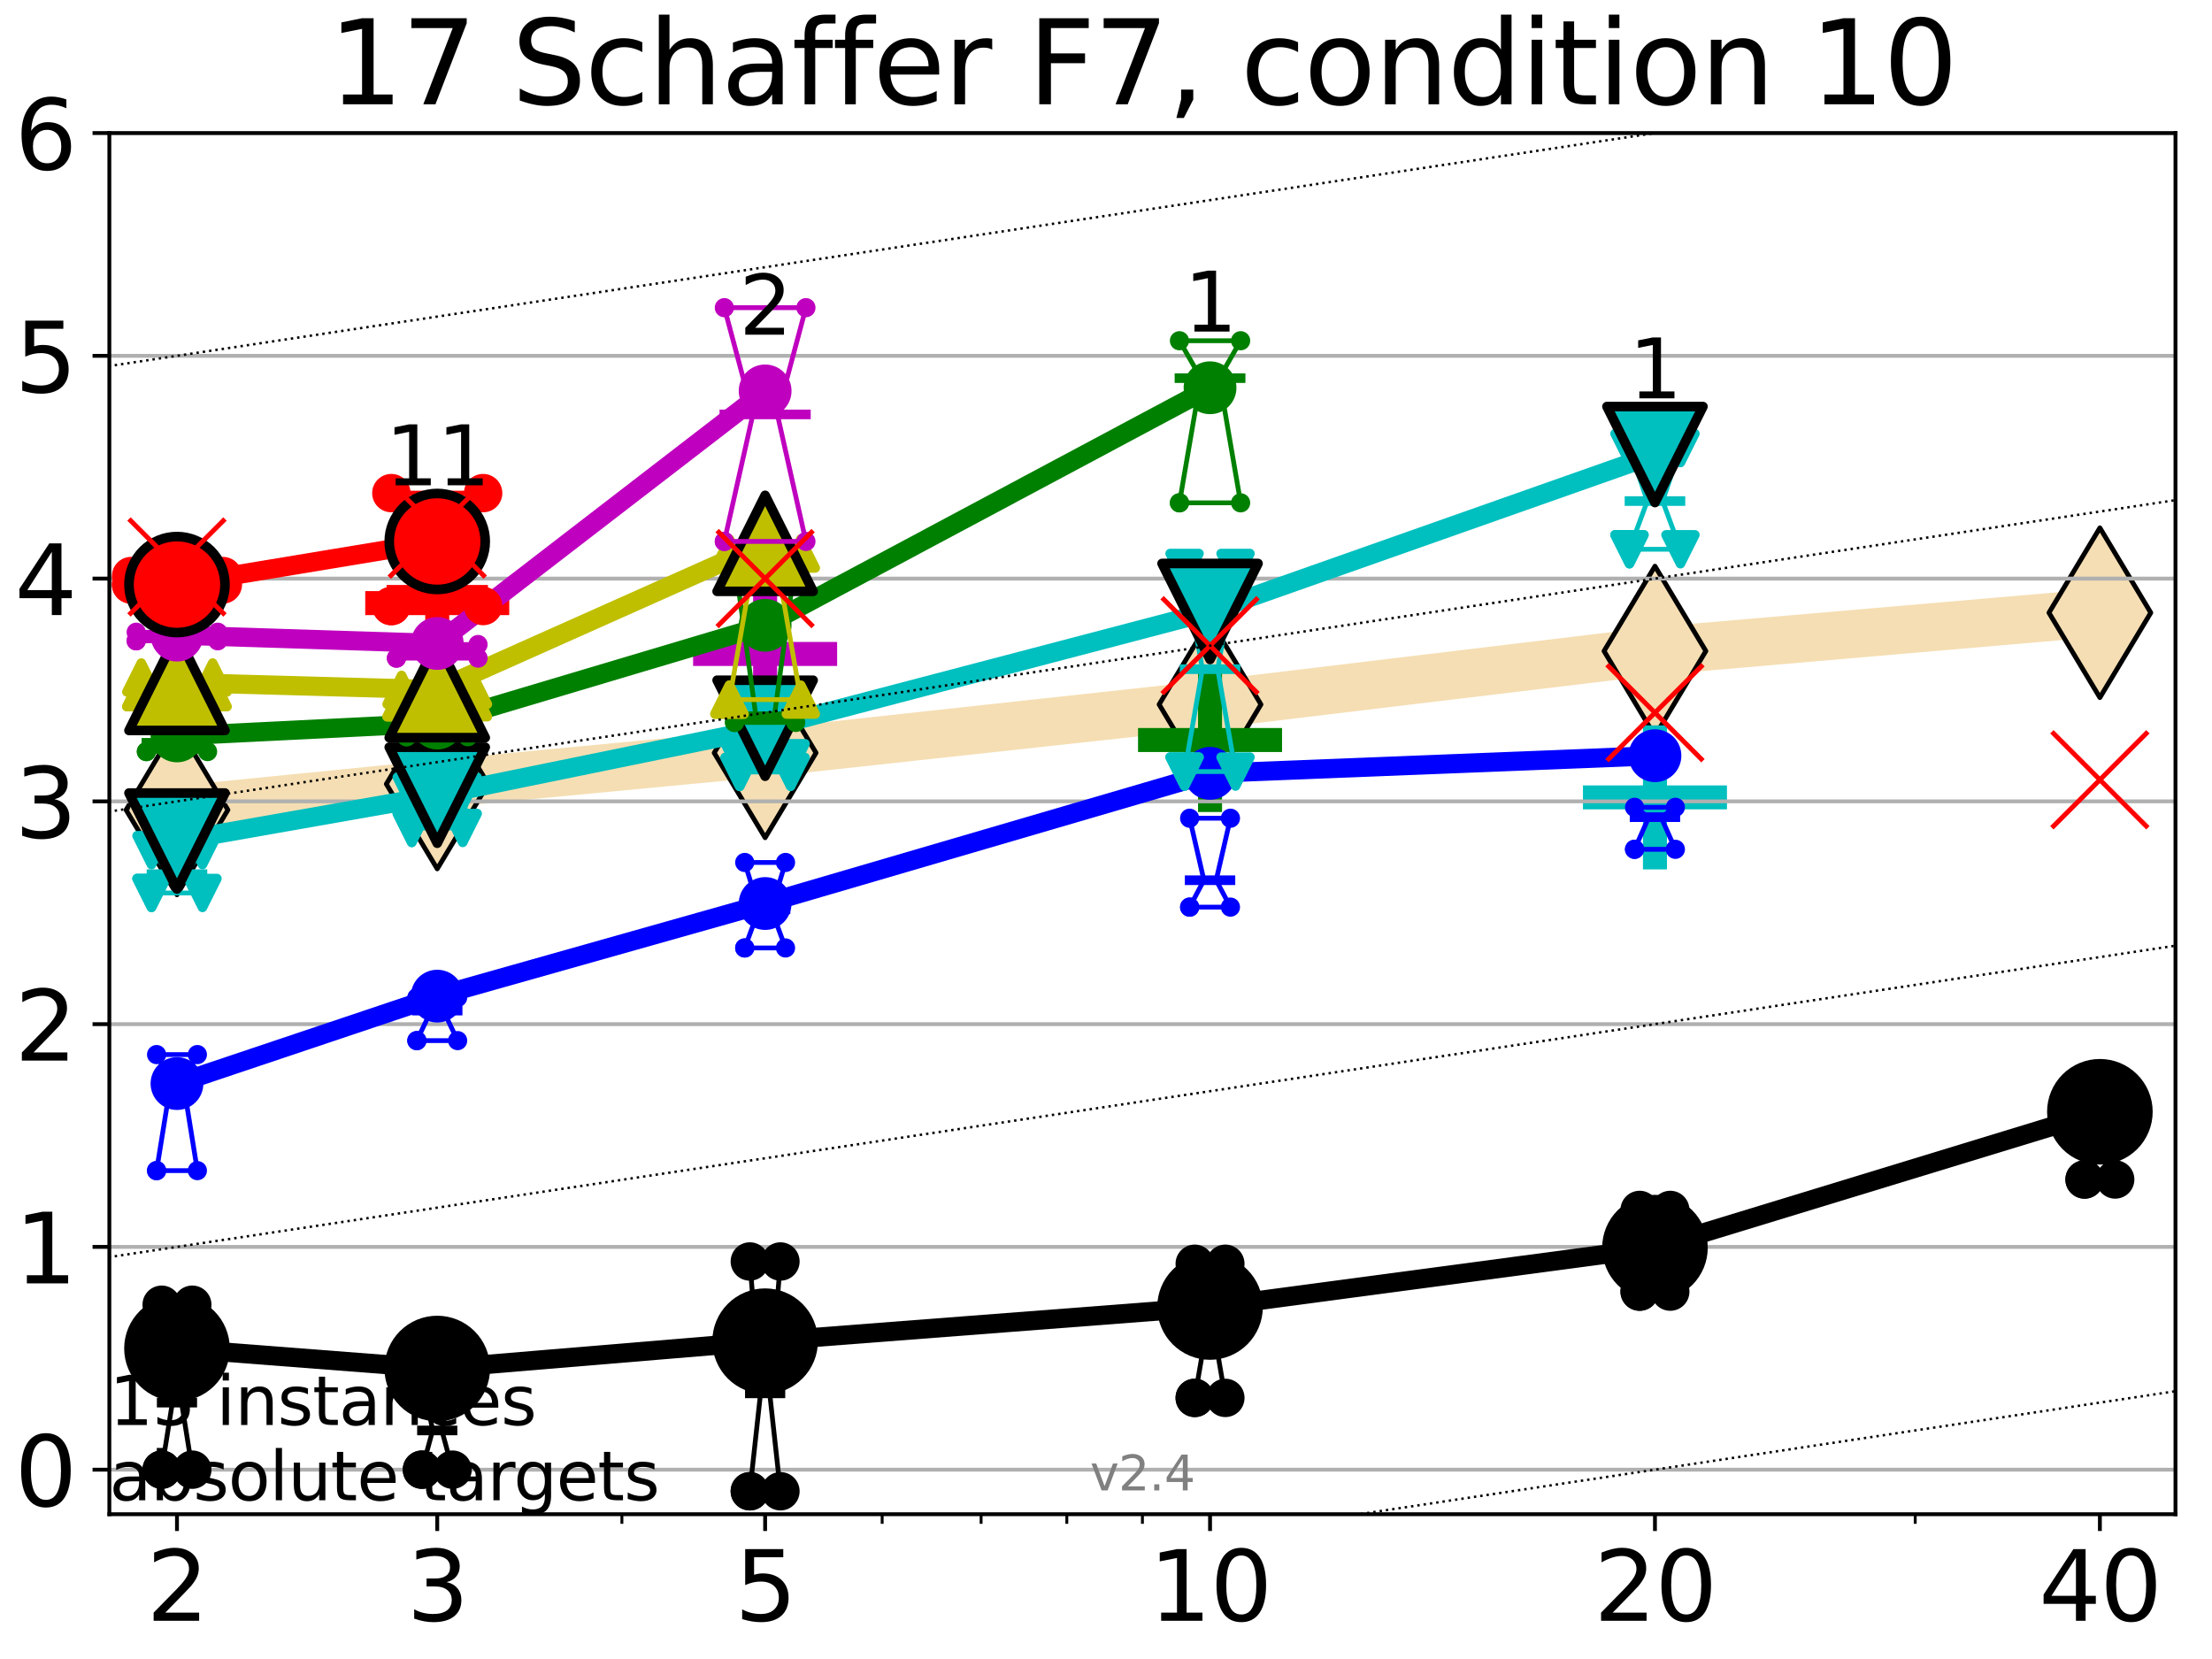 <?xml version="1.0" encoding="utf-8" standalone="no"?>
<!DOCTYPE svg PUBLIC "-//W3C//DTD SVG 1.1//EN"
  "http://www.w3.org/Graphics/SVG/1.1/DTD/svg11.dtd">
<svg height="345.6pt" version="1.1" viewBox="0 0 460.8 345.6" width="460.8pt" xmlns="http://www.w3.org/2000/svg" xmlns:xlink="http://www.w3.org/1999/xlink">
 <defs>
  <style type="text/css">*{stroke-linecap:butt;stroke-linejoin:round;}</style>
 </defs>
 <g id="figure_1">
  <g id="patch_1">
   <path d="M 0 345.6 
L 460.8 345.6 
L 460.8 0 
L 0 0 
z
" style="fill:#ffffff;"/>
  </g>
  <g id="axes_1">
   <g id="patch_2">
    <path d="M 22.78 315.44 
L 453.192 315.44 
L 453.192 27.72 
L 22.78 27.72 
z
" style="fill:#ffffff;"/>
   </g>
   <g id="line2d_1">
    <path clip-path="url(#pede6dc53ca)" d="M 36.868 168.719 
L 91.085 163.321 
L 159.39 156.834 
L 252.074 146.751 
L 344.758 135.626 
L 437.443 127.641 
" style="fill:none;stroke:#f5deb3;stroke-linecap:square;stroke-width:10;"/>
    <defs>
     <path d="M 0 17.678 
L 10.607 0 
L 0 -17.678 
L -10.607 0 
z
" id="macdc060cd6" style="stroke:#000000;stroke-linejoin:miter;"/>
    </defs>
    <g clip-path="url(#pede6dc53ca)">
     <use style="fill:#f5deb3;stroke:#000000;stroke-linejoin:miter;" x="36.868" xlink:href="#macdc060cd6" y="168.719"/>
     <use style="fill:#f5deb3;stroke:#000000;stroke-linejoin:miter;" x="91.085" xlink:href="#macdc060cd6" y="163.321"/>
     <use style="fill:#f5deb3;stroke:#000000;stroke-linejoin:miter;" x="159.39" xlink:href="#macdc060cd6" y="156.834"/>
     <use style="fill:#f5deb3;stroke:#000000;stroke-linejoin:miter;" x="252.074" xlink:href="#macdc060cd6" y="146.751"/>
     <use style="fill:#f5deb3;stroke:#000000;stroke-linejoin:miter;" x="344.758" xlink:href="#macdc060cd6" y="135.626"/>
     <use style="fill:#f5deb3;stroke:#000000;stroke-linejoin:miter;" x="437.443" xlink:href="#macdc060cd6" y="127.641"/>
    </g>
   </g>
   <g id="line2d_2">
    <defs>
     <path d="M -15 0 
L 15 0 
M 0 15 
L 0 -15 
" id="m4c5e1c70ad" style="stroke:#008000;stroke-width:5;"/>
    </defs>
    <g clip-path="url(#pede6dc53ca)">
     <use style="fill:#008000;stroke:#008000;stroke-width:5;" x="252.074" xlink:href="#m4c5e1c70ad" y="154.158"/>
    </g>
   </g>
   <g id="line2d_3">
    <defs>
     <path d="M -15 0 
L 15 0 
M 0 15 
L 0 -15 
" id="m7c83981f9e" style="stroke:#00bfbf;stroke-width:5;"/>
    </defs>
    <g clip-path="url(#pede6dc53ca)">
     <use style="fill:#00bfbf;stroke:#00bfbf;stroke-width:5;" x="344.758" xlink:href="#m7c83981f9e" y="166.109"/>
    </g>
   </g>
   <g id="line2d_4">
    <defs>
     <path d="M -15 0 
L 15 0 
M 0 15 
L 0 -15 
" id="m65533ac158" style="stroke:#bf00bf;stroke-width:5;"/>
    </defs>
    <g clip-path="url(#pede6dc53ca)">
     <use style="fill:#bf00bf;stroke:#bf00bf;stroke-width:5;" x="159.39" xlink:href="#m65533ac158" y="136.227"/>
    </g>
   </g>
   <g id="line2d_5">
    <defs>
     <path d="M -15 0 
L 15 0 
M 0 15 
L 0 -15 
" id="m3a8b83127b" style="stroke:#ff0000;stroke-width:5;"/>
    </defs>
    <g clip-path="url(#pede6dc53ca)">
     <use style="fill:#ff0000;stroke:#ff0000;stroke-width:5;" x="91.085" xlink:href="#m3a8b83127b" y="125.64"/>
    </g>
   </g>
   <g id="matplotlib.axis_1">
    <g id="xtick_1">
     <g id="line2d_6">
      <defs>
       <path d="M 0 0 
L 0 3.5 
" id="m85de827ae0" style="stroke:#000000;stroke-width:0.8;"/>
      </defs>
      <g>
       <use style="stroke:#000000;stroke-width:0.8;" x="36.868" xlink:href="#m85de827ae0" y="315.44"/>
      </g>
     </g>
     <g id="text_1">
      <!-- 2 -->
      <g transform="translate(30.506 337.637)scale(0.2 -0.2)">
       <defs>
        <path d="M 1228 531 
L 3431 531 
L 3431 0 
L 469 0 
L 469 531 
Q 828 903 1448 1529 
Q 2069 2156 2228 2338 
Q 2531 2678 2651 2914 
Q 2772 3150 2772 3378 
Q 2772 3750 2511 3984 
Q 2250 4219 1831 4219 
Q 1534 4219 1204 4116 
Q 875 4013 500 3803 
L 500 4441 
Q 881 4594 1212 4672 
Q 1544 4750 1819 4750 
Q 2544 4750 2975 4387 
Q 3406 4025 3406 3419 
Q 3406 3131 3298 2873 
Q 3191 2616 2906 2266 
Q 2828 2175 2409 1742 
Q 1991 1309 1228 531 
z
" id="DejaVuSans-32" transform="scale(0.016)"/>
       </defs>
       <use xlink:href="#DejaVuSans-32"/>
      </g>
     </g>
    </g>
    <g id="xtick_2">
     <g id="line2d_7">
      <g>
       <use style="stroke:#000000;stroke-width:0.8;" x="91.085" xlink:href="#m85de827ae0" y="315.44"/>
      </g>
     </g>
     <g id="text_2">
      <!-- 3 -->
      <g transform="translate(84.723 337.637)scale(0.2 -0.2)">
       <defs>
        <path d="M 2597 2516 
Q 3050 2419 3304 2112 
Q 3559 1806 3559 1356 
Q 3559 666 3084 287 
Q 2609 -91 1734 -91 
Q 1441 -91 1130 -33 
Q 819 25 488 141 
L 488 750 
Q 750 597 1062 519 
Q 1375 441 1716 441 
Q 2309 441 2620 675 
Q 2931 909 2931 1356 
Q 2931 1769 2642 2001 
Q 2353 2234 1838 2234 
L 1294 2234 
L 1294 2753 
L 1863 2753 
Q 2328 2753 2575 2939 
Q 2822 3125 2822 3475 
Q 2822 3834 2567 4026 
Q 2313 4219 1838 4219 
Q 1578 4219 1281 4162 
Q 984 4106 628 3988 
L 628 4550 
Q 988 4650 1302 4700 
Q 1616 4750 1894 4750 
Q 2613 4750 3031 4423 
Q 3450 4097 3450 3541 
Q 3450 3153 3228 2886 
Q 3006 2619 2597 2516 
z
" id="DejaVuSans-33" transform="scale(0.016)"/>
       </defs>
       <use xlink:href="#DejaVuSans-33"/>
      </g>
     </g>
    </g>
    <g id="xtick_3">
     <g id="line2d_8">
      <g>
       <use style="stroke:#000000;stroke-width:0.8;" x="159.39" xlink:href="#m85de827ae0" y="315.44"/>
      </g>
     </g>
     <g id="text_3">
      <!-- 5 -->
      <g transform="translate(153.028 337.637)scale(0.2 -0.2)">
       <defs>
        <path d="M 691 4666 
L 3169 4666 
L 3169 4134 
L 1269 4134 
L 1269 2991 
Q 1406 3038 1543 3061 
Q 1681 3084 1819 3084 
Q 2600 3084 3056 2656 
Q 3513 2228 3513 1497 
Q 3513 744 3044 326 
Q 2575 -91 1722 -91 
Q 1428 -91 1123 -41 
Q 819 9 494 109 
L 494 744 
Q 775 591 1075 516 
Q 1375 441 1709 441 
Q 2250 441 2565 725 
Q 2881 1009 2881 1497 
Q 2881 1984 2565 2268 
Q 2250 2553 1709 2553 
Q 1456 2553 1204 2497 
Q 953 2441 691 2322 
L 691 4666 
z
" id="DejaVuSans-35" transform="scale(0.016)"/>
       </defs>
       <use xlink:href="#DejaVuSans-35"/>
      </g>
     </g>
    </g>
    <g id="xtick_4">
     <g id="line2d_9">
      <g>
       <use style="stroke:#000000;stroke-width:0.8;" x="252.074" xlink:href="#m85de827ae0" y="315.44"/>
      </g>
     </g>
     <g id="text_4">
      <!-- 10 -->
      <g transform="translate(239.349 337.637)scale(0.2 -0.2)">
       <defs>
        <path d="M 794 531 
L 1825 531 
L 1825 4091 
L 703 3866 
L 703 4441 
L 1819 4666 
L 2450 4666 
L 2450 531 
L 3481 531 
L 3481 0 
L 794 0 
L 794 531 
z
" id="DejaVuSans-31" transform="scale(0.016)"/>
        <path d="M 2034 4250 
Q 1547 4250 1301 3770 
Q 1056 3291 1056 2328 
Q 1056 1369 1301 889 
Q 1547 409 2034 409 
Q 2525 409 2770 889 
Q 3016 1369 3016 2328 
Q 3016 3291 2770 3770 
Q 2525 4250 2034 4250 
z
M 2034 4750 
Q 2819 4750 3233 4129 
Q 3647 3509 3647 2328 
Q 3647 1150 3233 529 
Q 2819 -91 2034 -91 
Q 1250 -91 836 529 
Q 422 1150 422 2328 
Q 422 3509 836 4129 
Q 1250 4750 2034 4750 
z
" id="DejaVuSans-30" transform="scale(0.016)"/>
       </defs>
       <use xlink:href="#DejaVuSans-31"/>
       <use x="63.623" xlink:href="#DejaVuSans-30"/>
      </g>
     </g>
    </g>
    <g id="xtick_5">
     <g id="line2d_10">
      <g>
       <use style="stroke:#000000;stroke-width:0.8;" x="344.758" xlink:href="#m85de827ae0" y="315.44"/>
      </g>
     </g>
     <g id="text_5">
      <!-- 20 -->
      <g transform="translate(332.033 337.637)scale(0.2 -0.2)">
       <use xlink:href="#DejaVuSans-32"/>
       <use x="63.623" xlink:href="#DejaVuSans-30"/>
      </g>
     </g>
    </g>
    <g id="xtick_6">
     <g id="line2d_11">
      <g>
       <use style="stroke:#000000;stroke-width:0.8;" x="437.443" xlink:href="#m85de827ae0" y="315.44"/>
      </g>
     </g>
     <g id="text_6">
      <!-- 40 -->
      <g transform="translate(424.718 337.637)scale(0.2 -0.2)">
       <defs>
        <path d="M 2419 4116 
L 825 1625 
L 2419 1625 
L 2419 4116 
z
M 2253 4666 
L 3047 4666 
L 3047 1625 
L 3713 1625 
L 3713 1100 
L 3047 1100 
L 3047 0 
L 2419 0 
L 2419 1100 
L 313 1100 
L 313 1709 
L 2253 4666 
z
" id="DejaVuSans-34" transform="scale(0.016)"/>
       </defs>
       <use xlink:href="#DejaVuSans-34"/>
       <use x="63.623" xlink:href="#DejaVuSans-30"/>
      </g>
     </g>
    </g>
    <g id="xtick_7">
     <g id="line2d_12">
      <defs>
       <path d="M 0 0 
L 0 2 
" id="m034592135d" style="stroke:#000000;stroke-width:0.6;"/>
      </defs>
      <g>
       <use style="stroke:#000000;stroke-width:0.6;" x="129.552" xlink:href="#m034592135d" y="315.44"/>
      </g>
     </g>
    </g>
    <g id="xtick_8">
     <g id="line2d_13">
      <g>
       <use style="stroke:#000000;stroke-width:0.6;" x="183.769" xlink:href="#m034592135d" y="315.44"/>
      </g>
     </g>
    </g>
    <g id="xtick_9">
     <g id="line2d_14">
      <g>
       <use style="stroke:#000000;stroke-width:0.6;" x="204.381" xlink:href="#m034592135d" y="315.44"/>
      </g>
     </g>
    </g>
    <g id="xtick_10">
     <g id="line2d_15">
      <g>
       <use style="stroke:#000000;stroke-width:0.6;" x="222.237" xlink:href="#m034592135d" y="315.44"/>
      </g>
     </g>
    </g>
    <g id="xtick_11">
     <g id="line2d_16">
      <g>
       <use style="stroke:#000000;stroke-width:0.6;" x="237.986" xlink:href="#m034592135d" y="315.44"/>
      </g>
     </g>
    </g>
    <g id="xtick_12">
     <g id="line2d_17">
      <g>
       <use style="stroke:#000000;stroke-width:0.6;" x="398.975" xlink:href="#m034592135d" y="315.44"/>
      </g>
     </g>
    </g>
   </g>
   <g id="matplotlib.axis_2">
    <g id="ytick_1">
     <g id="line2d_18">
      <path clip-path="url(#pede6dc53ca)" d="M 22.78 306.159 
L 453.192 306.159 
" style="fill:none;stroke:#b0b0b0;stroke-linecap:square;stroke-width:0.8;"/>
     </g>
     <g id="line2d_19">
      <defs>
       <path d="M 0 0 
L -3.5 0 
" id="m6c4bcd8d48" style="stroke:#000000;stroke-width:0.8;"/>
      </defs>
      <g>
       <use style="stroke:#000000;stroke-width:0.8;" x="22.78" xlink:href="#m6c4bcd8d48" y="306.159"/>
      </g>
     </g>
     <g id="text_7">
      <!-- 0 -->
      <g transform="translate(3.055 313.757)scale(0.2 -0.2)">
       <use xlink:href="#DejaVuSans-30"/>
      </g>
     </g>
    </g>
    <g id="ytick_2">
     <g id="line2d_20">
      <path clip-path="url(#pede6dc53ca)" d="M 22.78 259.752 
L 453.192 259.752 
" style="fill:none;stroke:#b0b0b0;stroke-linecap:square;stroke-width:0.8;"/>
     </g>
     <g id="line2d_21">
      <g>
       <use style="stroke:#000000;stroke-width:0.8;" x="22.78" xlink:href="#m6c4bcd8d48" y="259.752"/>
      </g>
     </g>
     <g id="text_8">
      <!-- 1 -->
      <g transform="translate(3.055 267.351)scale(0.2 -0.2)">
       <use xlink:href="#DejaVuSans-31"/>
      </g>
     </g>
    </g>
    <g id="ytick_3">
     <g id="line2d_22">
      <path clip-path="url(#pede6dc53ca)" d="M 22.78 213.346 
L 453.192 213.346 
" style="fill:none;stroke:#b0b0b0;stroke-linecap:square;stroke-width:0.8;"/>
     </g>
     <g id="line2d_23">
      <g>
       <use style="stroke:#000000;stroke-width:0.8;" x="22.78" xlink:href="#m6c4bcd8d48" y="213.346"/>
      </g>
     </g>
     <g id="text_9">
      <!-- 2 -->
      <g transform="translate(3.055 220.944)scale(0.2 -0.2)">
       <use xlink:href="#DejaVuSans-32"/>
      </g>
     </g>
    </g>
    <g id="ytick_4">
     <g id="line2d_24">
      <path clip-path="url(#pede6dc53ca)" d="M 22.78 166.939 
L 453.192 166.939 
" style="fill:none;stroke:#b0b0b0;stroke-linecap:square;stroke-width:0.8;"/>
     </g>
     <g id="line2d_25">
      <g>
       <use style="stroke:#000000;stroke-width:0.8;" x="22.78" xlink:href="#m6c4bcd8d48" y="166.939"/>
      </g>
     </g>
     <g id="text_10">
      <!-- 3 -->
      <g transform="translate(3.055 174.538)scale(0.2 -0.2)">
       <use xlink:href="#DejaVuSans-33"/>
      </g>
     </g>
    </g>
    <g id="ytick_5">
     <g id="line2d_26">
      <path clip-path="url(#pede6dc53ca)" d="M 22.78 120.533 
L 453.192 120.533 
" style="fill:none;stroke:#b0b0b0;stroke-linecap:square;stroke-width:0.8;"/>
     </g>
     <g id="line2d_27">
      <g>
       <use style="stroke:#000000;stroke-width:0.8;" x="22.78" xlink:href="#m6c4bcd8d48" y="120.533"/>
      </g>
     </g>
     <g id="text_11">
      <!-- 4 -->
      <g transform="translate(3.055 128.131)scale(0.2 -0.2)">
       <use xlink:href="#DejaVuSans-34"/>
      </g>
     </g>
    </g>
    <g id="ytick_6">
     <g id="line2d_28">
      <path clip-path="url(#pede6dc53ca)" d="M 22.78 74.126 
L 453.192 74.126 
" style="fill:none;stroke:#b0b0b0;stroke-linecap:square;stroke-width:0.8;"/>
     </g>
     <g id="line2d_29">
      <g>
       <use style="stroke:#000000;stroke-width:0.8;" x="22.78" xlink:href="#m6c4bcd8d48" y="74.126"/>
      </g>
     </g>
     <g id="text_12">
      <!-- 5 -->
      <g transform="translate(3.055 81.725)scale(0.2 -0.2)">
       <use xlink:href="#DejaVuSans-35"/>
      </g>
     </g>
    </g>
    <g id="ytick_7">
     <g id="line2d_30">
      <path clip-path="url(#pede6dc53ca)" d="M 22.78 27.72 
L 453.192 27.72 
" style="fill:none;stroke:#b0b0b0;stroke-linecap:square;stroke-width:0.8;"/>
     </g>
     <g id="line2d_31">
      <g>
       <use style="stroke:#000000;stroke-width:0.8;" x="22.78" xlink:href="#m6c4bcd8d48" y="27.72"/>
      </g>
     </g>
     <g id="text_13">
      <!-- 6 -->
      <g transform="translate(3.055 35.318)scale(0.2 -0.2)">
       <defs>
        <path d="M 2113 2584 
Q 1688 2584 1439 2293 
Q 1191 2003 1191 1497 
Q 1191 994 1439 701 
Q 1688 409 2113 409 
Q 2538 409 2786 701 
Q 3034 994 3034 1497 
Q 3034 2003 2786 2293 
Q 2538 2584 2113 2584 
z
M 3366 4563 
L 3366 3988 
Q 3128 4100 2886 4159 
Q 2644 4219 2406 4219 
Q 1781 4219 1451 3797 
Q 1122 3375 1075 2522 
Q 1259 2794 1537 2939 
Q 1816 3084 2150 3084 
Q 2853 3084 3261 2657 
Q 3669 2231 3669 1497 
Q 3669 778 3244 343 
Q 2819 -91 2113 -91 
Q 1303 -91 875 529 
Q 447 1150 447 2328 
Q 447 3434 972 4092 
Q 1497 4750 2381 4750 
Q 2619 4750 2861 4703 
Q 3103 4656 3366 4563 
z
" id="DejaVuSans-36" transform="scale(0.016)"/>
       </defs>
       <use xlink:href="#DejaVuSans-36"/>
      </g>
     </g>
    </g>
   </g>
   <g id="line2d_32">
    <path clip-path="url(#pede6dc53ca)" d="M 33.682 306.159 
L 35.912 292.189 
L 33.682 271.801 
L 40.054 271.801 
L 37.824 292.189 
L 40.054 306.159 
L 33.682 306.159 
" style="fill:none;stroke:#000000;stroke-linecap:square;"/>
   </g>
   <g id="line2d_33">
    <path clip-path="url(#pede6dc53ca)" d="M 33.682 306.159 
L 40.054 306.159 
L 40.054 271.801 
L 33.682 271.801 
L 33.682 306.159 
" style="fill:none;"/>
    <defs>
     <path d="M 0 3 
C 0.796 3 1.559 2.684 2.121 2.121 
C 2.684 1.559 3 0.796 3 0 
C 3 -0.796 2.684 -1.559 2.121 -2.121 
C 1.559 -2.684 0.796 -3 0 -3 
C -0.796 -3 -1.559 -2.684 -2.121 -2.121 
C -2.684 -1.559 -3 -0.796 -3 0 
C -3 0.796 -2.684 1.559 -2.121 2.121 
C -1.559 2.684 -0.796 3 0 3 
z
" id="me30e8caee5" style="stroke:#000000;stroke-width:2;"/>
    </defs>
    <g clip-path="url(#pede6dc53ca)">
     <use style="stroke:#000000;stroke-width:2;" x="33.682" xlink:href="#me30e8caee5" y="306.159"/>
     <use style="stroke:#000000;stroke-width:2;" x="40.054" xlink:href="#me30e8caee5" y="306.159"/>
     <use style="stroke:#000000;stroke-width:2;" x="40.054" xlink:href="#me30e8caee5" y="271.801"/>
     <use style="stroke:#000000;stroke-width:2;" x="33.682" xlink:href="#me30e8caee5" y="271.801"/>
     <use style="stroke:#000000;stroke-width:2;" x="33.682" xlink:href="#me30e8caee5" y="306.159"/>
    </g>
   </g>
   <g id="line2d_34">
    <path clip-path="url(#pede6dc53ca)" d="M 33.682 292.189 
L 40.054 292.189 
" style="fill:none;stroke:#000000;stroke-linecap:square;stroke-width:2;"/>
   </g>
   <g id="line2d_35">
    <path clip-path="url(#pede6dc53ca)" d="M 87.899 306.159 
L 90.129 297.987 
L 87.899 286.391 
L 94.271 286.391 
L 92.041 297.987 
L 94.271 306.159 
L 87.899 306.159 
" style="fill:none;stroke:#000000;stroke-linecap:square;"/>
   </g>
   <g id="line2d_36">
    <path clip-path="url(#pede6dc53ca)" d="M 87.899 306.159 
L 94.271 306.159 
L 94.271 286.391 
L 87.899 286.391 
L 87.899 306.159 
" style="fill:none;"/>
    <g clip-path="url(#pede6dc53ca)">
     <use style="stroke:#000000;stroke-width:2;" x="87.899" xlink:href="#me30e8caee5" y="306.159"/>
     <use style="stroke:#000000;stroke-width:2;" x="94.271" xlink:href="#me30e8caee5" y="306.159"/>
     <use style="stroke:#000000;stroke-width:2;" x="94.271" xlink:href="#me30e8caee5" y="286.391"/>
     <use style="stroke:#000000;stroke-width:2;" x="87.899" xlink:href="#me30e8caee5" y="286.391"/>
     <use style="stroke:#000000;stroke-width:2;" x="87.899" xlink:href="#me30e8caee5" y="306.159"/>
    </g>
   </g>
   <g id="line2d_37">
    <path clip-path="url(#pede6dc53ca)" d="M 87.899 297.987 
L 94.271 297.987 
" style="fill:none;stroke:#000000;stroke-linecap:square;stroke-width:2;"/>
   </g>
   <g id="line2d_38">
    <path clip-path="url(#pede6dc53ca)" d="M 156.204 310.656 
L 158.434 290.268 
L 156.204 262.792 
L 162.576 262.792 
L 160.346 290.268 
L 162.576 310.656 
L 156.204 310.656 
" style="fill:none;stroke:#000000;stroke-linecap:square;"/>
   </g>
   <g id="line2d_39">
    <path clip-path="url(#pede6dc53ca)" d="M 156.204 310.656 
L 162.576 310.656 
L 162.576 262.792 
L 156.204 262.792 
L 156.204 310.656 
" style="fill:none;"/>
    <g clip-path="url(#pede6dc53ca)">
     <use style="stroke:#000000;stroke-width:2;" x="156.204" xlink:href="#me30e8caee5" y="310.656"/>
     <use style="stroke:#000000;stroke-width:2;" x="162.576" xlink:href="#me30e8caee5" y="310.656"/>
     <use style="stroke:#000000;stroke-width:2;" x="162.576" xlink:href="#me30e8caee5" y="262.792"/>
     <use style="stroke:#000000;stroke-width:2;" x="156.204" xlink:href="#me30e8caee5" y="262.792"/>
     <use style="stroke:#000000;stroke-width:2;" x="156.204" xlink:href="#me30e8caee5" y="310.656"/>
    </g>
   </g>
   <g id="line2d_40">
    <path clip-path="url(#pede6dc53ca)" d="M 156.204 290.268 
L 162.576 290.268 
" style="fill:none;stroke:#000000;stroke-linecap:square;stroke-width:2;"/>
   </g>
   <g id="line2d_41">
    <path clip-path="url(#pede6dc53ca)" d="M 248.888 291.206 
L 251.118 278.219 
L 248.888 263.266 
L 255.26 263.266 
L 253.03 278.219 
L 255.26 291.206 
L 248.888 291.206 
" style="fill:none;stroke:#000000;stroke-linecap:square;"/>
   </g>
   <g id="line2d_42">
    <path clip-path="url(#pede6dc53ca)" d="M 248.888 291.206 
L 255.26 291.206 
L 255.26 263.266 
L 248.888 263.266 
L 248.888 291.206 
" style="fill:none;"/>
    <g clip-path="url(#pede6dc53ca)">
     <use style="stroke:#000000;stroke-width:2;" x="248.888" xlink:href="#me30e8caee5" y="291.206"/>
     <use style="stroke:#000000;stroke-width:2;" x="255.26" xlink:href="#me30e8caee5" y="291.206"/>
     <use style="stroke:#000000;stroke-width:2;" x="255.26" xlink:href="#me30e8caee5" y="263.266"/>
     <use style="stroke:#000000;stroke-width:2;" x="248.888" xlink:href="#me30e8caee5" y="263.266"/>
     <use style="stroke:#000000;stroke-width:2;" x="248.888" xlink:href="#me30e8caee5" y="291.206"/>
    </g>
   </g>
   <g id="line2d_43">
    <path clip-path="url(#pede6dc53ca)" d="M 248.888 278.219 
L 255.26 278.219 
" style="fill:none;stroke:#000000;stroke-linecap:square;stroke-width:2;"/>
   </g>
   <g id="line2d_44">
    <path clip-path="url(#pede6dc53ca)" d="M 341.572 269.064 
L 343.803 261.82 
L 341.572 252.056 
L 347.945 252.056 
L 345.714 261.82 
L 347.945 269.064 
L 341.572 269.064 
" style="fill:none;stroke:#000000;stroke-linecap:square;"/>
   </g>
   <g id="line2d_45">
    <path clip-path="url(#pede6dc53ca)" d="M 341.572 269.064 
L 347.945 269.064 
L 347.945 252.056 
L 341.572 252.056 
L 341.572 269.064 
" style="fill:none;"/>
    <g clip-path="url(#pede6dc53ca)">
     <use style="stroke:#000000;stroke-width:2;" x="341.572" xlink:href="#me30e8caee5" y="269.064"/>
     <use style="stroke:#000000;stroke-width:2;" x="347.945" xlink:href="#me30e8caee5" y="269.064"/>
     <use style="stroke:#000000;stroke-width:2;" x="347.945" xlink:href="#me30e8caee5" y="252.056"/>
     <use style="stroke:#000000;stroke-width:2;" x="341.572" xlink:href="#me30e8caee5" y="252.056"/>
     <use style="stroke:#000000;stroke-width:2;" x="341.572" xlink:href="#me30e8caee5" y="269.064"/>
    </g>
   </g>
   <g id="line2d_46">
    <path clip-path="url(#pede6dc53ca)" d="M 341.572 261.82 
L 347.945 261.82 
" style="fill:none;stroke:#000000;stroke-linecap:square;stroke-width:2;"/>
   </g>
   <g id="line2d_47">
    <path clip-path="url(#pede6dc53ca)" d="M 434.257 245.707 
L 436.487 238.671 
L 434.257 233.617 
L 440.629 233.617 
L 438.398 238.671 
L 440.629 245.707 
L 434.257 245.707 
" style="fill:none;stroke:#000000;stroke-linecap:square;"/>
   </g>
   <g id="line2d_48">
    <path clip-path="url(#pede6dc53ca)" d="M 434.257 245.707 
L 440.629 245.707 
L 440.629 233.617 
L 434.257 233.617 
L 434.257 245.707 
" style="fill:none;"/>
    <g clip-path="url(#pede6dc53ca)">
     <use style="stroke:#000000;stroke-width:2;" x="434.257" xlink:href="#me30e8caee5" y="245.707"/>
     <use style="stroke:#000000;stroke-width:2;" x="440.629" xlink:href="#me30e8caee5" y="245.707"/>
     <use style="stroke:#000000;stroke-width:2;" x="440.629" xlink:href="#me30e8caee5" y="233.617"/>
     <use style="stroke:#000000;stroke-width:2;" x="434.257" xlink:href="#me30e8caee5" y="233.617"/>
     <use style="stroke:#000000;stroke-width:2;" x="434.257" xlink:href="#me30e8caee5" y="245.707"/>
    </g>
   </g>
   <g id="line2d_49">
    <path clip-path="url(#pede6dc53ca)" d="M 434.257 238.671 
L 440.629 238.671 
" style="fill:none;stroke:#000000;stroke-linecap:square;stroke-width:2;"/>
   </g>
   <g id="line2d_50">
    <path clip-path="url(#pede6dc53ca)" d="M 36.868 280.91 
L 91.085 285.09 
" style="fill:none;stroke:#000000;stroke-linecap:square;stroke-width:4;"/>
   </g>
   <g id="line2d_51">
    <path clip-path="url(#pede6dc53ca)" d="M 91.085 285.09 
L 159.39 279.395 
" style="fill:none;stroke:#000000;stroke-linecap:square;stroke-width:4;"/>
   </g>
   <g id="line2d_52">
    <path clip-path="url(#pede6dc53ca)" d="M 159.39 279.395 
L 252.074 272.271 
" style="fill:none;stroke:#000000;stroke-linecap:square;stroke-width:4;"/>
   </g>
   <g id="line2d_53">
    <path clip-path="url(#pede6dc53ca)" d="M 252.074 272.271 
L 344.758 259.907 
" style="fill:none;stroke:#000000;stroke-linecap:square;stroke-width:4;"/>
   </g>
   <g id="line2d_54">
    <path clip-path="url(#pede6dc53ca)" d="M 344.758 259.907 
L 437.443 231.603 
" style="fill:none;stroke:#000000;stroke-linecap:square;stroke-width:4;"/>
   </g>
   <g id="line2d_55">
    <path clip-path="url(#pede6dc53ca)" d="M 36.868 280.91 
L 91.085 285.09 
L 159.39 279.395 
L 252.074 272.271 
L 344.758 259.907 
L 437.443 231.603 
" style="fill:none;"/>
    <defs>
     <path d="M 0 10 
C 2.652 10 5.196 8.946 7.071 7.071 
C 8.946 5.196 10 2.652 10 0 
C 10 -2.652 8.946 -5.196 7.071 -7.071 
C 5.196 -8.946 2.652 -10 0 -10 
C -2.652 -10 -5.196 -8.946 -7.071 -7.071 
C -8.946 -5.196 -10 -2.652 -10 0 
C -10 2.652 -8.946 5.196 -7.071 7.071 
C -5.196 8.946 -2.652 10 0 10 
z
" id="mda89797888" style="stroke:#000000;stroke-width:2;"/>
    </defs>
    <g clip-path="url(#pede6dc53ca)">
     <use style="stroke:#000000;stroke-width:2;" x="36.868" xlink:href="#mda89797888" y="280.91"/>
     <use style="stroke:#000000;stroke-width:2;" x="91.085" xlink:href="#mda89797888" y="285.09"/>
     <use style="stroke:#000000;stroke-width:2;" x="159.39" xlink:href="#mda89797888" y="279.395"/>
     <use style="stroke:#000000;stroke-width:2;" x="252.074" xlink:href="#mda89797888" y="272.271"/>
     <use style="stroke:#000000;stroke-width:2;" x="344.758" xlink:href="#mda89797888" y="259.907"/>
     <use style="stroke:#000000;stroke-width:2;" x="437.443" xlink:href="#mda89797888" y="231.603"/>
    </g>
   </g>
   <g id="line2d_56">
    <path clip-path="url(#pede6dc53ca)" d="M 32.62 243.862 
L 35.594 225.395 
L 32.62 219.689 
L 41.116 219.689 
L 38.143 225.395 
L 41.116 243.862 
L 32.62 243.862 
" style="fill:none;stroke:#0000ff;stroke-linecap:square;"/>
   </g>
   <g id="line2d_57">
    <path clip-path="url(#pede6dc53ca)" d="M 32.62 243.862 
L 41.116 243.862 
L 41.116 219.689 
L 32.62 219.689 
L 32.62 243.862 
" style="fill:none;"/>
    <defs>
     <path d="M 0 1.5 
C 0.398 1.5 0.779 1.342 1.061 1.061 
C 1.342 0.779 1.5 0.398 1.5 0 
C 1.5 -0.398 1.342 -0.779 1.061 -1.061 
C 0.779 -1.342 0.398 -1.5 0 -1.5 
C -0.398 -1.5 -0.779 -1.342 -1.061 -1.061 
C -1.342 -0.779 -1.5 -0.398 -1.5 0 
C -1.5 0.398 -1.342 0.779 -1.061 1.061 
C -0.779 1.342 -0.398 1.5 0 1.5 
z
" id="mfc55f70e7f" style="stroke:#0000ff;"/>
    </defs>
    <g clip-path="url(#pede6dc53ca)">
     <use style="fill:#0000ff;stroke:#0000ff;" x="32.62" xlink:href="#mfc55f70e7f" y="243.862"/>
     <use style="fill:#0000ff;stroke:#0000ff;" x="41.116" xlink:href="#mfc55f70e7f" y="243.862"/>
     <use style="fill:#0000ff;stroke:#0000ff;" x="41.116" xlink:href="#mfc55f70e7f" y="219.689"/>
     <use style="fill:#0000ff;stroke:#0000ff;" x="32.62" xlink:href="#mfc55f70e7f" y="219.689"/>
     <use style="fill:#0000ff;stroke:#0000ff;" x="32.62" xlink:href="#mfc55f70e7f" y="243.862"/>
    </g>
   </g>
   <g id="line2d_58">
    <path clip-path="url(#pede6dc53ca)" d="M 32.62 225.395 
L 41.116 225.395 
" style="fill:none;stroke:#0000ff;stroke-linecap:square;stroke-width:2;"/>
   </g>
   <g id="line2d_59">
    <path clip-path="url(#pede6dc53ca)" d="M 86.837 216.78 
L 89.811 210.529 
L 86.837 207.801 
L 95.333 207.801 
L 92.359 210.529 
L 95.333 216.78 
L 86.837 216.78 
" style="fill:none;stroke:#0000ff;stroke-linecap:square;"/>
   </g>
   <g id="line2d_60">
    <path clip-path="url(#pede6dc53ca)" d="M 86.837 216.78 
L 95.333 216.78 
L 95.333 207.801 
L 86.837 207.801 
L 86.837 216.78 
" style="fill:none;"/>
    <g clip-path="url(#pede6dc53ca)">
     <use style="fill:#0000ff;stroke:#0000ff;" x="86.837" xlink:href="#mfc55f70e7f" y="216.78"/>
     <use style="fill:#0000ff;stroke:#0000ff;" x="95.333" xlink:href="#mfc55f70e7f" y="216.78"/>
     <use style="fill:#0000ff;stroke:#0000ff;" x="95.333" xlink:href="#mfc55f70e7f" y="207.801"/>
     <use style="fill:#0000ff;stroke:#0000ff;" x="86.837" xlink:href="#mfc55f70e7f" y="207.801"/>
     <use style="fill:#0000ff;stroke:#0000ff;" x="86.837" xlink:href="#mfc55f70e7f" y="216.78"/>
    </g>
   </g>
   <g id="line2d_61">
    <path clip-path="url(#pede6dc53ca)" d="M 86.837 210.529 
L 95.333 210.529 
" style="fill:none;stroke:#0000ff;stroke-linecap:square;stroke-width:2;"/>
   </g>
   <g id="line2d_62">
    <path clip-path="url(#pede6dc53ca)" d="M 155.142 197.474 
L 158.116 189.424 
L 155.142 179.666 
L 163.638 179.666 
L 160.665 189.424 
L 163.638 197.474 
L 155.142 197.474 
" style="fill:none;stroke:#0000ff;stroke-linecap:square;"/>
   </g>
   <g id="line2d_63">
    <path clip-path="url(#pede6dc53ca)" d="M 155.142 197.474 
L 163.638 197.474 
L 163.638 179.666 
L 155.142 179.666 
L 155.142 197.474 
" style="fill:none;"/>
    <g clip-path="url(#pede6dc53ca)">
     <use style="fill:#0000ff;stroke:#0000ff;" x="155.142" xlink:href="#mfc55f70e7f" y="197.474"/>
     <use style="fill:#0000ff;stroke:#0000ff;" x="163.638" xlink:href="#mfc55f70e7f" y="197.474"/>
     <use style="fill:#0000ff;stroke:#0000ff;" x="163.638" xlink:href="#mfc55f70e7f" y="179.666"/>
     <use style="fill:#0000ff;stroke:#0000ff;" x="155.142" xlink:href="#mfc55f70e7f" y="179.666"/>
     <use style="fill:#0000ff;stroke:#0000ff;" x="155.142" xlink:href="#mfc55f70e7f" y="197.474"/>
    </g>
   </g>
   <g id="line2d_64">
    <path clip-path="url(#pede6dc53ca)" d="M 155.142 189.424 
L 163.638 189.424 
" style="fill:none;stroke:#0000ff;stroke-linecap:square;stroke-width:2;"/>
   </g>
   <g id="line2d_65">
    <path clip-path="url(#pede6dc53ca)" d="M 247.826 188.968 
L 250.8 183.369 
L 247.826 170.453 
L 256.322 170.453 
L 253.349 183.369 
L 256.322 188.968 
L 247.826 188.968 
" style="fill:none;stroke:#0000ff;stroke-linecap:square;"/>
   </g>
   <g id="line2d_66">
    <path clip-path="url(#pede6dc53ca)" d="M 247.826 188.968 
L 256.322 188.968 
L 256.322 170.453 
L 247.826 170.453 
L 247.826 188.968 
" style="fill:none;"/>
    <g clip-path="url(#pede6dc53ca)">
     <use style="fill:#0000ff;stroke:#0000ff;" x="247.826" xlink:href="#mfc55f70e7f" y="188.968"/>
     <use style="fill:#0000ff;stroke:#0000ff;" x="256.322" xlink:href="#mfc55f70e7f" y="188.968"/>
     <use style="fill:#0000ff;stroke:#0000ff;" x="256.322" xlink:href="#mfc55f70e7f" y="170.453"/>
     <use style="fill:#0000ff;stroke:#0000ff;" x="247.826" xlink:href="#mfc55f70e7f" y="170.453"/>
     <use style="fill:#0000ff;stroke:#0000ff;" x="247.826" xlink:href="#mfc55f70e7f" y="188.968"/>
    </g>
   </g>
   <g id="line2d_67">
    <path clip-path="url(#pede6dc53ca)" d="M 247.826 183.369 
L 256.322 183.369 
" style="fill:none;stroke:#0000ff;stroke-linecap:square;stroke-width:2;"/>
   </g>
   <g id="line2d_68">
    <path clip-path="url(#pede6dc53ca)" d="M 340.51 176.926 
L 343.484 170.236 
L 340.51 168.177 
L 349.007 168.177 
L 346.033 170.236 
L 349.007 176.926 
L 340.51 176.926 
" style="fill:none;stroke:#0000ff;stroke-linecap:square;"/>
   </g>
   <g id="line2d_69">
    <path clip-path="url(#pede6dc53ca)" d="M 340.51 176.926 
L 349.007 176.926 
L 349.007 168.177 
L 340.51 168.177 
L 340.51 176.926 
" style="fill:none;"/>
    <g clip-path="url(#pede6dc53ca)">
     <use style="fill:#0000ff;stroke:#0000ff;" x="340.51" xlink:href="#mfc55f70e7f" y="176.926"/>
     <use style="fill:#0000ff;stroke:#0000ff;" x="349.007" xlink:href="#mfc55f70e7f" y="176.926"/>
     <use style="fill:#0000ff;stroke:#0000ff;" x="349.007" xlink:href="#mfc55f70e7f" y="168.177"/>
     <use style="fill:#0000ff;stroke:#0000ff;" x="340.51" xlink:href="#mfc55f70e7f" y="168.177"/>
     <use style="fill:#0000ff;stroke:#0000ff;" x="340.51" xlink:href="#mfc55f70e7f" y="176.926"/>
    </g>
   </g>
   <g id="line2d_70">
    <path clip-path="url(#pede6dc53ca)" d="M 340.51 170.236 
L 349.007 170.236 
" style="fill:none;stroke:#0000ff;stroke-linecap:square;stroke-width:2;"/>
   </g>
   <g id="line2d_71">
    <path clip-path="url(#pede6dc53ca)" d="M 36.868 225.727 
L 91.085 207.514 
" style="fill:none;stroke:#0000ff;stroke-linecap:square;stroke-width:4;"/>
   </g>
   <g id="line2d_72">
    <path clip-path="url(#pede6dc53ca)" d="M 91.085 207.514 
L 159.39 188.219 
" style="fill:none;stroke:#0000ff;stroke-linecap:square;stroke-width:4;"/>
   </g>
   <g id="line2d_73">
    <path clip-path="url(#pede6dc53ca)" d="M 159.39 188.219 
L 252.074 161.101 
" style="fill:none;stroke:#0000ff;stroke-linecap:square;stroke-width:4;"/>
   </g>
   <g id="line2d_74">
    <path clip-path="url(#pede6dc53ca)" d="M 252.074 161.101 
L 344.758 157.428 
" style="fill:none;stroke:#0000ff;stroke-linecap:square;stroke-width:4;"/>
   </g>
   <g id="line2d_75">
    <path clip-path="url(#pede6dc53ca)" d="M 36.868 225.727 
L 91.085 207.514 
L 159.39 188.219 
L 252.074 161.101 
L 344.758 157.428 
" style="fill:none;"/>
    <defs>
     <path d="M 0 5 
C 1.326 5 2.598 4.473 3.536 3.536 
C 4.473 2.598 5 1.326 5 0 
C 5 -1.326 4.473 -2.598 3.536 -3.536 
C 2.598 -4.473 1.326 -5 0 -5 
C -1.326 -5 -2.598 -4.473 -3.536 -3.536 
C -4.473 -2.598 -5 -1.326 -5 0 
C -5 1.326 -4.473 2.598 -3.536 3.536 
C -2.598 4.473 -1.326 5 0 5 
z
" id="m32d9d2e584" style="stroke:#0000ff;"/>
    </defs>
    <g clip-path="url(#pede6dc53ca)">
     <use style="fill:#0000ff;stroke:#0000ff;" x="36.868" xlink:href="#m32d9d2e584" y="225.727"/>
     <use style="fill:#0000ff;stroke:#0000ff;" x="91.085" xlink:href="#m32d9d2e584" y="207.514"/>
     <use style="fill:#0000ff;stroke:#0000ff;" x="159.39" xlink:href="#m32d9d2e584" y="188.219"/>
     <use style="fill:#0000ff;stroke:#0000ff;" x="252.074" xlink:href="#m32d9d2e584" y="161.101"/>
     <use style="fill:#0000ff;stroke:#0000ff;" x="344.758" xlink:href="#m32d9d2e584" y="157.428"/>
    </g>
   </g>
   <g id="line2d_76">
    <path clip-path="url(#pede6dc53ca)" d="M 31.558 186.02 
L 35.275 182.103 
L 31.558 177.101 
L 42.178 177.101 
L 38.461 182.103 
L 42.178 186.02 
L 31.558 186.02 
" style="fill:none;stroke:#00bfbf;stroke-linecap:square;"/>
   </g>
   <g id="line2d_77">
    <path clip-path="url(#pede6dc53ca)" d="M 31.558 186.02 
L 42.178 186.02 
L 42.178 177.101 
L 31.558 177.101 
L 31.558 186.02 
" style="fill:none;"/>
    <defs>
     <path d="M -0 3 
L 3 -3 
L -3 -3 
z
" id="m3c41b7dc5d" style="stroke:#00bfbf;stroke-linejoin:miter;stroke-width:2;"/>
    </defs>
    <g clip-path="url(#pede6dc53ca)">
     <use style="fill:#00bfbf;stroke:#00bfbf;stroke-linejoin:miter;stroke-width:2;" x="31.558" xlink:href="#m3c41b7dc5d" y="186.02"/>
     <use style="fill:#00bfbf;stroke:#00bfbf;stroke-linejoin:miter;stroke-width:2;" x="42.178" xlink:href="#m3c41b7dc5d" y="186.02"/>
     <use style="fill:#00bfbf;stroke:#00bfbf;stroke-linejoin:miter;stroke-width:2;" x="42.178" xlink:href="#m3c41b7dc5d" y="177.101"/>
     <use style="fill:#00bfbf;stroke:#00bfbf;stroke-linejoin:miter;stroke-width:2;" x="31.558" xlink:href="#m3c41b7dc5d" y="177.101"/>
     <use style="fill:#00bfbf;stroke:#00bfbf;stroke-linejoin:miter;stroke-width:2;" x="31.558" xlink:href="#m3c41b7dc5d" y="186.02"/>
    </g>
   </g>
   <g id="line2d_78">
    <path clip-path="url(#pede6dc53ca)" d="M 31.558 182.103 
L 42.178 182.103 
" style="fill:none;stroke:#00bfbf;stroke-linecap:square;stroke-width:2;"/>
   </g>
   <g id="line2d_79">
    <path clip-path="url(#pede6dc53ca)" d="M 85.775 172.479 
L 89.492 168.094 
L 85.775 164.915 
L 96.395 164.915 
L 92.678 168.094 
L 96.395 172.479 
L 85.775 172.479 
" style="fill:none;stroke:#00bfbf;stroke-linecap:square;"/>
   </g>
   <g id="line2d_80">
    <path clip-path="url(#pede6dc53ca)" d="M 85.775 172.479 
L 96.395 172.479 
L 96.395 164.915 
L 85.775 164.915 
L 85.775 172.479 
" style="fill:none;"/>
    <g clip-path="url(#pede6dc53ca)">
     <use style="fill:#00bfbf;stroke:#00bfbf;stroke-linejoin:miter;stroke-width:2;" x="85.775" xlink:href="#m3c41b7dc5d" y="172.479"/>
     <use style="fill:#00bfbf;stroke:#00bfbf;stroke-linejoin:miter;stroke-width:2;" x="96.395" xlink:href="#m3c41b7dc5d" y="172.479"/>
     <use style="fill:#00bfbf;stroke:#00bfbf;stroke-linejoin:miter;stroke-width:2;" x="96.395" xlink:href="#m3c41b7dc5d" y="164.915"/>
     <use style="fill:#00bfbf;stroke:#00bfbf;stroke-linejoin:miter;stroke-width:2;" x="85.775" xlink:href="#m3c41b7dc5d" y="164.915"/>
     <use style="fill:#00bfbf;stroke:#00bfbf;stroke-linejoin:miter;stroke-width:2;" x="85.775" xlink:href="#m3c41b7dc5d" y="172.479"/>
    </g>
   </g>
   <g id="line2d_81">
    <path clip-path="url(#pede6dc53ca)" d="M 85.775 168.094 
L 96.395 168.094 
" style="fill:none;stroke:#00bfbf;stroke-linecap:square;stroke-width:2;"/>
   </g>
   <g id="line2d_82">
    <path clip-path="url(#pede6dc53ca)" d="M 154.08 160.811 
L 157.797 159.522 
L 154.08 157.941 
L 164.7 157.941 
L 160.983 159.522 
L 164.7 160.811 
L 154.08 160.811 
" style="fill:none;stroke:#00bfbf;stroke-linecap:square;"/>
   </g>
   <g id="line2d_83">
    <path clip-path="url(#pede6dc53ca)" d="M 154.08 160.811 
L 164.7 160.811 
L 164.7 157.941 
L 154.08 157.941 
L 154.08 160.811 
" style="fill:none;"/>
    <g clip-path="url(#pede6dc53ca)">
     <use style="fill:#00bfbf;stroke:#00bfbf;stroke-linejoin:miter;stroke-width:2;" x="154.08" xlink:href="#m3c41b7dc5d" y="160.811"/>
     <use style="fill:#00bfbf;stroke:#00bfbf;stroke-linejoin:miter;stroke-width:2;" x="164.7" xlink:href="#m3c41b7dc5d" y="160.811"/>
     <use style="fill:#00bfbf;stroke:#00bfbf;stroke-linejoin:miter;stroke-width:2;" x="164.7" xlink:href="#m3c41b7dc5d" y="157.941"/>
     <use style="fill:#00bfbf;stroke:#00bfbf;stroke-linejoin:miter;stroke-width:2;" x="154.08" xlink:href="#m3c41b7dc5d" y="157.941"/>
     <use style="fill:#00bfbf;stroke:#00bfbf;stroke-linejoin:miter;stroke-width:2;" x="154.08" xlink:href="#m3c41b7dc5d" y="160.811"/>
    </g>
   </g>
   <g id="line2d_84">
    <path clip-path="url(#pede6dc53ca)" d="M 154.08 159.522 
L 164.7 159.522 
" style="fill:none;stroke:#00bfbf;stroke-linecap:square;stroke-width:2;"/>
   </g>
   <g id="line2d_85">
    <path clip-path="url(#pede6dc53ca)" d="M 246.764 160.732 
L 250.481 139.398 
L 246.764 118.317 
L 257.384 118.317 
L 253.667 139.398 
L 257.384 160.732 
L 246.764 160.732 
" style="fill:none;stroke:#00bfbf;stroke-linecap:square;"/>
   </g>
   <g id="line2d_86">
    <path clip-path="url(#pede6dc53ca)" d="M 246.764 160.732 
L 257.384 160.732 
L 257.384 118.317 
L 246.764 118.317 
L 246.764 160.732 
" style="fill:none;"/>
    <g clip-path="url(#pede6dc53ca)">
     <use style="fill:#00bfbf;stroke:#00bfbf;stroke-linejoin:miter;stroke-width:2;" x="246.764" xlink:href="#m3c41b7dc5d" y="160.732"/>
     <use style="fill:#00bfbf;stroke:#00bfbf;stroke-linejoin:miter;stroke-width:2;" x="257.384" xlink:href="#m3c41b7dc5d" y="160.732"/>
     <use style="fill:#00bfbf;stroke:#00bfbf;stroke-linejoin:miter;stroke-width:2;" x="257.384" xlink:href="#m3c41b7dc5d" y="118.317"/>
     <use style="fill:#00bfbf;stroke:#00bfbf;stroke-linejoin:miter;stroke-width:2;" x="246.764" xlink:href="#m3c41b7dc5d" y="118.317"/>
     <use style="fill:#00bfbf;stroke:#00bfbf;stroke-linejoin:miter;stroke-width:2;" x="246.764" xlink:href="#m3c41b7dc5d" y="160.732"/>
    </g>
   </g>
   <g id="line2d_87">
    <path clip-path="url(#pede6dc53ca)" d="M 246.764 139.398 
L 257.384 139.398 
" style="fill:none;stroke:#00bfbf;stroke-linecap:square;stroke-width:2;"/>
   </g>
   <g id="line2d_88">
    <path clip-path="url(#pede6dc53ca)" d="M 339.448 114.422 
L 343.165 104.377 
L 339.448 93.342 
L 350.069 93.342 
L 346.352 104.377 
L 350.069 114.422 
L 339.448 114.422 
" style="fill:none;stroke:#00bfbf;stroke-linecap:square;"/>
   </g>
   <g id="line2d_89">
    <path clip-path="url(#pede6dc53ca)" d="M 339.448 114.422 
L 350.069 114.422 
L 350.069 93.342 
L 339.448 93.342 
L 339.448 114.422 
" style="fill:none;"/>
    <g clip-path="url(#pede6dc53ca)">
     <use style="fill:#00bfbf;stroke:#00bfbf;stroke-linejoin:miter;stroke-width:2;" x="339.448" xlink:href="#m3c41b7dc5d" y="114.422"/>
     <use style="fill:#00bfbf;stroke:#00bfbf;stroke-linejoin:miter;stroke-width:2;" x="350.069" xlink:href="#m3c41b7dc5d" y="114.422"/>
     <use style="fill:#00bfbf;stroke:#00bfbf;stroke-linejoin:miter;stroke-width:2;" x="350.069" xlink:href="#m3c41b7dc5d" y="93.342"/>
     <use style="fill:#00bfbf;stroke:#00bfbf;stroke-linejoin:miter;stroke-width:2;" x="339.448" xlink:href="#m3c41b7dc5d" y="93.342"/>
     <use style="fill:#00bfbf;stroke:#00bfbf;stroke-linejoin:miter;stroke-width:2;" x="339.448" xlink:href="#m3c41b7dc5d" y="114.422"/>
    </g>
   </g>
   <g id="line2d_90">
    <path clip-path="url(#pede6dc53ca)" d="M 339.448 104.377 
L 350.069 104.377 
" style="fill:none;stroke:#00bfbf;stroke-linecap:square;stroke-width:2;"/>
   </g>
   <g id="line2d_91">
    <path clip-path="url(#pede6dc53ca)" d="M 36.868 175.204 
L 91.085 165.66 
" style="fill:none;stroke:#00bfbf;stroke-linecap:square;stroke-width:4;"/>
   </g>
   <g id="line2d_92">
    <path clip-path="url(#pede6dc53ca)" d="M 91.085 165.66 
L 159.39 151.704 
" style="fill:none;stroke:#00bfbf;stroke-linecap:square;stroke-width:4;"/>
   </g>
   <g id="line2d_93">
    <path clip-path="url(#pede6dc53ca)" d="M 159.39 151.704 
L 252.074 127.385 
" style="fill:none;stroke:#00bfbf;stroke-linecap:square;stroke-width:4;"/>
   </g>
   <g id="line2d_94">
    <path clip-path="url(#pede6dc53ca)" d="M 252.074 127.385 
L 344.758 94.693 
" style="fill:none;stroke:#00bfbf;stroke-linecap:square;stroke-width:4;"/>
   </g>
   <g id="line2d_95">
    <path clip-path="url(#pede6dc53ca)" d="M 36.868 175.204 
L 91.085 165.66 
L 159.39 151.704 
L 252.074 127.385 
L 344.758 94.693 
" style="fill:none;"/>
    <defs>
     <path d="M -0 10 
L 10 -10 
L -10 -10 
z
" id="m098dcbcc64" style="stroke:#000000;stroke-linejoin:miter;stroke-width:2;"/>
    </defs>
    <g clip-path="url(#pede6dc53ca)">
     <use style="fill:#00bfbf;stroke:#000000;stroke-linejoin:miter;stroke-width:2;" x="36.868" xlink:href="#m098dcbcc64" y="175.204"/>
     <use style="fill:#00bfbf;stroke:#000000;stroke-linejoin:miter;stroke-width:2;" x="91.085" xlink:href="#m098dcbcc64" y="165.66"/>
     <use style="fill:#00bfbf;stroke:#000000;stroke-linejoin:miter;stroke-width:2;" x="159.39" xlink:href="#m098dcbcc64" y="151.704"/>
     <use style="fill:#00bfbf;stroke:#000000;stroke-linejoin:miter;stroke-width:2;" x="252.074" xlink:href="#m098dcbcc64" y="127.385"/>
     <use style="fill:#00bfbf;stroke:#000000;stroke-linejoin:miter;stroke-width:2;" x="344.758" xlink:href="#m098dcbcc64" y="94.693"/>
    </g>
   </g>
   <g id="line2d_96">
    <path clip-path="url(#pede6dc53ca)" d="M 30.496 156.568 
L 34.957 154.735 
L 30.496 149.642 
L 43.24 149.642 
L 38.78 154.735 
L 43.24 156.568 
L 30.496 156.568 
" style="fill:none;stroke:#008000;stroke-linecap:square;"/>
   </g>
   <g id="line2d_97">
    <path clip-path="url(#pede6dc53ca)" d="M 30.496 156.568 
L 43.24 156.568 
L 43.24 149.642 
L 30.496 149.642 
L 30.496 156.568 
" style="fill:none;"/>
    <defs>
     <path d="M 0 1.5 
C 0.398 1.5 0.779 1.342 1.061 1.061 
C 1.342 0.779 1.5 0.398 1.5 0 
C 1.5 -0.398 1.342 -0.779 1.061 -1.061 
C 0.779 -1.342 0.398 -1.5 0 -1.5 
C -0.398 -1.5 -0.779 -1.342 -1.061 -1.061 
C -1.342 -0.779 -1.5 -0.398 -1.5 0 
C -1.5 0.398 -1.342 0.779 -1.061 1.061 
C -0.779 1.342 -0.398 1.5 0 1.5 
z
" id="mda0e619374" style="stroke:#008000;"/>
    </defs>
    <g clip-path="url(#pede6dc53ca)">
     <use style="fill:#008000;stroke:#008000;" x="30.496" xlink:href="#mda0e619374" y="156.568"/>
     <use style="fill:#008000;stroke:#008000;" x="43.24" xlink:href="#mda0e619374" y="156.568"/>
     <use style="fill:#008000;stroke:#008000;" x="43.24" xlink:href="#mda0e619374" y="149.642"/>
     <use style="fill:#008000;stroke:#008000;" x="30.496" xlink:href="#mda0e619374" y="149.642"/>
     <use style="fill:#008000;stroke:#008000;" x="30.496" xlink:href="#mda0e619374" y="156.568"/>
    </g>
   </g>
   <g id="line2d_98">
    <path clip-path="url(#pede6dc53ca)" d="M 30.496 154.735 
L 43.24 154.735 
" style="fill:none;stroke:#008000;stroke-linecap:square;stroke-width:2;"/>
   </g>
   <g id="line2d_99">
    <path clip-path="url(#pede6dc53ca)" d="M 84.713 153.48 
L 89.173 151.683 
L 84.713 148 
L 97.457 148 
L 92.997 151.683 
L 97.457 153.48 
L 84.713 153.48 
" style="fill:none;stroke:#008000;stroke-linecap:square;"/>
   </g>
   <g id="line2d_100">
    <path clip-path="url(#pede6dc53ca)" d="M 84.713 153.48 
L 97.457 153.48 
L 97.457 148 
L 84.713 148 
L 84.713 153.48 
" style="fill:none;"/>
    <g clip-path="url(#pede6dc53ca)">
     <use style="fill:#008000;stroke:#008000;" x="84.713" xlink:href="#mda0e619374" y="153.48"/>
     <use style="fill:#008000;stroke:#008000;" x="97.457" xlink:href="#mda0e619374" y="153.48"/>
     <use style="fill:#008000;stroke:#008000;" x="97.457" xlink:href="#mda0e619374" y="148"/>
     <use style="fill:#008000;stroke:#008000;" x="84.713" xlink:href="#mda0e619374" y="148"/>
     <use style="fill:#008000;stroke:#008000;" x="84.713" xlink:href="#mda0e619374" y="153.48"/>
    </g>
   </g>
   <g id="line2d_101">
    <path clip-path="url(#pede6dc53ca)" d="M 84.713 151.683 
L 97.457 151.683 
" style="fill:none;stroke:#008000;stroke-linecap:square;stroke-width:2;"/>
   </g>
   <g id="line2d_102">
    <path clip-path="url(#pede6dc53ca)" d="M 153.018 150.494 
L 157.478 149.21 
L 153.018 116.67 
L 165.762 116.67 
L 161.302 149.21 
L 165.762 150.494 
L 153.018 150.494 
" style="fill:none;stroke:#008000;stroke-linecap:square;"/>
   </g>
   <g id="line2d_103">
    <path clip-path="url(#pede6dc53ca)" d="M 153.018 150.494 
L 165.762 150.494 
L 165.762 116.67 
L 153.018 116.67 
L 153.018 150.494 
" style="fill:none;"/>
    <g clip-path="url(#pede6dc53ca)">
     <use style="fill:#008000;stroke:#008000;" x="153.018" xlink:href="#mda0e619374" y="150.494"/>
     <use style="fill:#008000;stroke:#008000;" x="165.762" xlink:href="#mda0e619374" y="150.494"/>
     <use style="fill:#008000;stroke:#008000;" x="165.762" xlink:href="#mda0e619374" y="116.67"/>
     <use style="fill:#008000;stroke:#008000;" x="153.018" xlink:href="#mda0e619374" y="116.67"/>
     <use style="fill:#008000;stroke:#008000;" x="153.018" xlink:href="#mda0e619374" y="150.494"/>
    </g>
   </g>
   <g id="line2d_104">
    <path clip-path="url(#pede6dc53ca)" d="M 153.018 149.21 
L 165.762 149.21 
" style="fill:none;stroke:#008000;stroke-linecap:square;stroke-width:2;"/>
   </g>
   <g id="line2d_105">
    <path clip-path="url(#pede6dc53ca)" d="M 245.702 104.747 
L 250.163 78.779 
L 245.702 70.982 
L 258.446 70.982 
L 253.986 78.779 
L 258.446 104.747 
L 245.702 104.747 
" style="fill:none;stroke:#008000;stroke-linecap:square;"/>
   </g>
   <g id="line2d_106">
    <path clip-path="url(#pede6dc53ca)" d="M 245.702 104.747 
L 258.446 104.747 
L 258.446 70.982 
L 245.702 70.982 
L 245.702 104.747 
" style="fill:none;"/>
    <g clip-path="url(#pede6dc53ca)">
     <use style="fill:#008000;stroke:#008000;" x="245.702" xlink:href="#mda0e619374" y="104.747"/>
     <use style="fill:#008000;stroke:#008000;" x="258.446" xlink:href="#mda0e619374" y="104.747"/>
     <use style="fill:#008000;stroke:#008000;" x="258.446" xlink:href="#mda0e619374" y="70.982"/>
     <use style="fill:#008000;stroke:#008000;" x="245.702" xlink:href="#mda0e619374" y="70.982"/>
     <use style="fill:#008000;stroke:#008000;" x="245.702" xlink:href="#mda0e619374" y="104.747"/>
    </g>
   </g>
   <g id="line2d_107">
    <path clip-path="url(#pede6dc53ca)" d="M 245.702 78.779 
L 258.446 78.779 
" style="fill:none;stroke:#008000;stroke-linecap:square;stroke-width:2;"/>
   </g>
   <g id="line2d_108">
    <path clip-path="url(#pede6dc53ca)" d="M 36.868 153.306 
L 91.085 150.63 
" style="fill:none;stroke:#008000;stroke-linecap:square;stroke-width:4;"/>
   </g>
   <g id="line2d_109">
    <path clip-path="url(#pede6dc53ca)" d="M 91.085 150.63 
L 159.39 130.267 
" style="fill:none;stroke:#008000;stroke-linecap:square;stroke-width:4;"/>
   </g>
   <g id="line2d_110">
    <path clip-path="url(#pede6dc53ca)" d="M 159.39 130.267 
L 252.074 80.779 
" style="fill:none;stroke:#008000;stroke-linecap:square;stroke-width:4;"/>
   </g>
   <g id="line2d_111">
    <path clip-path="url(#pede6dc53ca)" d="M 36.868 153.306 
L 91.085 150.63 
L 159.39 130.267 
L 252.074 80.779 
" style="fill:none;"/>
    <defs>
     <path d="M 0 5 
C 1.326 5 2.598 4.473 3.536 3.536 
C 4.473 2.598 5 1.326 5 0 
C 5 -1.326 4.473 -2.598 3.536 -3.536 
C 2.598 -4.473 1.326 -5 0 -5 
C -1.326 -5 -2.598 -4.473 -3.536 -3.536 
C -4.473 -2.598 -5 -1.326 -5 0 
C -5 1.326 -4.473 2.598 -3.536 3.536 
C -2.598 4.473 -1.326 5 0 5 
z
" id="m1b8c96532b" style="stroke:#008000;"/>
    </defs>
    <g clip-path="url(#pede6dc53ca)">
     <use style="fill:#008000;stroke:#008000;" x="36.868" xlink:href="#m1b8c96532b" y="153.306"/>
     <use style="fill:#008000;stroke:#008000;" x="91.085" xlink:href="#m1b8c96532b" y="150.63"/>
     <use style="fill:#008000;stroke:#008000;" x="159.39" xlink:href="#m1b8c96532b" y="130.267"/>
     <use style="fill:#008000;stroke:#008000;" x="252.074" xlink:href="#m1b8c96532b" y="80.779"/>
    </g>
   </g>
   <g id="line2d_112">
    <path clip-path="url(#pede6dc53ca)" d="M 29.434 144.189 
L 34.638 141.952 
L 29.434 141.126 
L 44.303 141.126 
L 39.099 141.952 
L 44.303 144.189 
L 29.434 144.189 
" style="fill:none;stroke:#bfbf00;stroke-linecap:square;"/>
   </g>
   <g id="line2d_113">
    <path clip-path="url(#pede6dc53ca)" d="M 29.434 144.189 
L 44.303 144.189 
L 44.303 141.126 
L 29.434 141.126 
L 29.434 144.189 
" style="fill:none;"/>
    <defs>
     <path d="M 0 -3 
L -3 3 
L 3 3 
z
" id="m9d7b9fef2e" style="stroke:#bfbf00;stroke-linejoin:miter;stroke-width:2;"/>
    </defs>
    <g clip-path="url(#pede6dc53ca)">
     <use style="fill:#bfbf00;stroke:#bfbf00;stroke-linejoin:miter;stroke-width:2;" x="29.434" xlink:href="#m9d7b9fef2e" y="144.189"/>
     <use style="fill:#bfbf00;stroke:#bfbf00;stroke-linejoin:miter;stroke-width:2;" x="44.303" xlink:href="#m9d7b9fef2e" y="144.189"/>
     <use style="fill:#bfbf00;stroke:#bfbf00;stroke-linejoin:miter;stroke-width:2;" x="44.303" xlink:href="#m9d7b9fef2e" y="141.126"/>
     <use style="fill:#bfbf00;stroke:#bfbf00;stroke-linejoin:miter;stroke-width:2;" x="29.434" xlink:href="#m9d7b9fef2e" y="141.126"/>
     <use style="fill:#bfbf00;stroke:#bfbf00;stroke-linejoin:miter;stroke-width:2;" x="29.434" xlink:href="#m9d7b9fef2e" y="144.189"/>
    </g>
   </g>
   <g id="line2d_114">
    <path clip-path="url(#pede6dc53ca)" d="M 29.434 141.952 
L 44.303 141.952 
" style="fill:none;stroke:#bfbf00;stroke-linecap:square;stroke-width:2;"/>
   </g>
   <g id="line2d_115">
    <path clip-path="url(#pede6dc53ca)" d="M 83.651 146.294 
L 88.855 145.293 
L 83.651 143.7 
L 98.519 143.7 
L 93.315 145.293 
L 98.519 146.294 
L 83.651 146.294 
" style="fill:none;stroke:#bfbf00;stroke-linecap:square;"/>
   </g>
   <g id="line2d_116">
    <path clip-path="url(#pede6dc53ca)" d="M 83.651 146.294 
L 98.519 146.294 
L 98.519 143.7 
L 83.651 143.7 
L 83.651 146.294 
" style="fill:none;"/>
    <g clip-path="url(#pede6dc53ca)">
     <use style="fill:#bfbf00;stroke:#bfbf00;stroke-linejoin:miter;stroke-width:2;" x="83.651" xlink:href="#m9d7b9fef2e" y="146.294"/>
     <use style="fill:#bfbf00;stroke:#bfbf00;stroke-linejoin:miter;stroke-width:2;" x="98.519" xlink:href="#m9d7b9fef2e" y="146.294"/>
     <use style="fill:#bfbf00;stroke:#bfbf00;stroke-linejoin:miter;stroke-width:2;" x="98.519" xlink:href="#m9d7b9fef2e" y="143.7"/>
     <use style="fill:#bfbf00;stroke:#bfbf00;stroke-linejoin:miter;stroke-width:2;" x="83.651" xlink:href="#m9d7b9fef2e" y="143.7"/>
     <use style="fill:#bfbf00;stroke:#bfbf00;stroke-linejoin:miter;stroke-width:2;" x="83.651" xlink:href="#m9d7b9fef2e" y="146.294"/>
    </g>
   </g>
   <g id="line2d_117">
    <path clip-path="url(#pede6dc53ca)" d="M 83.651 145.293 
L 98.519 145.293 
" style="fill:none;stroke:#bfbf00;stroke-linecap:square;stroke-width:2;"/>
   </g>
   <g id="line2d_118">
    <path clip-path="url(#pede6dc53ca)" d="M 151.956 145.739 
L 157.16 115.872 
L 151.956 115.314 
L 166.824 115.314 
L 161.62 115.872 
L 166.824 145.739 
L 151.956 145.739 
" style="fill:none;stroke:#bfbf00;stroke-linecap:square;"/>
   </g>
   <g id="line2d_119">
    <path clip-path="url(#pede6dc53ca)" d="M 151.956 145.739 
L 166.824 145.739 
L 166.824 115.314 
L 151.956 115.314 
L 151.956 145.739 
" style="fill:none;"/>
    <g clip-path="url(#pede6dc53ca)">
     <use style="fill:#bfbf00;stroke:#bfbf00;stroke-linejoin:miter;stroke-width:2;" x="151.956" xlink:href="#m9d7b9fef2e" y="145.739"/>
     <use style="fill:#bfbf00;stroke:#bfbf00;stroke-linejoin:miter;stroke-width:2;" x="166.824" xlink:href="#m9d7b9fef2e" y="145.739"/>
     <use style="fill:#bfbf00;stroke:#bfbf00;stroke-linejoin:miter;stroke-width:2;" x="166.824" xlink:href="#m9d7b9fef2e" y="115.314"/>
     <use style="fill:#bfbf00;stroke:#bfbf00;stroke-linejoin:miter;stroke-width:2;" x="151.956" xlink:href="#m9d7b9fef2e" y="115.314"/>
     <use style="fill:#bfbf00;stroke:#bfbf00;stroke-linejoin:miter;stroke-width:2;" x="151.956" xlink:href="#m9d7b9fef2e" y="145.739"/>
    </g>
   </g>
   <g id="line2d_120">
    <path clip-path="url(#pede6dc53ca)" d="M 151.956 115.872 
L 166.824 115.872 
" style="fill:none;stroke:#bfbf00;stroke-linecap:square;stroke-width:2;"/>
   </g>
   <g id="line2d_121">
    <path clip-path="url(#pede6dc53ca)" d="M 36.868 142.17 
L 91.085 143.67 
" style="fill:none;stroke:#bfbf00;stroke-linecap:square;stroke-width:4;"/>
   </g>
   <g id="line2d_122">
    <path clip-path="url(#pede6dc53ca)" d="M 91.085 143.67 
L 159.39 113.188 
" style="fill:none;stroke:#bfbf00;stroke-linecap:square;stroke-width:4;"/>
   </g>
   <g id="line2d_123">
    <path clip-path="url(#pede6dc53ca)" d="M 36.868 142.17 
L 91.085 143.67 
L 159.39 113.188 
" style="fill:none;"/>
    <defs>
     <path d="M 0 -10 
L -10 10 
L 10 10 
z
" id="mc615ca51f6" style="stroke:#000000;stroke-linejoin:miter;stroke-width:2;"/>
    </defs>
    <g clip-path="url(#pede6dc53ca)">
     <use style="fill:#bfbf00;stroke:#000000;stroke-linejoin:miter;stroke-width:2;" x="36.868" xlink:href="#mc615ca51f6" y="142.17"/>
     <use style="fill:#bfbf00;stroke:#000000;stroke-linejoin:miter;stroke-width:2;" x="91.085" xlink:href="#mc615ca51f6" y="143.67"/>
     <use style="fill:#bfbf00;stroke:#000000;stroke-linejoin:miter;stroke-width:2;" x="159.39" xlink:href="#mc615ca51f6" y="113.188"/>
    </g>
   </g>
   <g id="line2d_124">
    <path clip-path="url(#pede6dc53ca)" d="M 28.372 133.494 
L 34.319 132.858 
L 28.372 131.705 
L 45.365 131.705 
L 39.417 132.858 
L 45.365 133.494 
L 28.372 133.494 
" style="fill:none;stroke:#bf00bf;stroke-linecap:square;"/>
   </g>
   <g id="line2d_125">
    <path clip-path="url(#pede6dc53ca)" d="M 28.372 133.494 
L 45.365 133.494 
L 45.365 131.705 
L 28.372 131.705 
L 28.372 133.494 
" style="fill:none;"/>
    <defs>
     <path d="M 0 1.5 
C 0.398 1.5 0.779 1.342 1.061 1.061 
C 1.342 0.779 1.5 0.398 1.5 0 
C 1.5 -0.398 1.342 -0.779 1.061 -1.061 
C 0.779 -1.342 0.398 -1.5 0 -1.5 
C -0.398 -1.5 -0.779 -1.342 -1.061 -1.061 
C -1.342 -0.779 -1.5 -0.398 -1.5 0 
C -1.5 0.398 -1.342 0.779 -1.061 1.061 
C -0.779 1.342 -0.398 1.5 0 1.5 
z
" id="m59451d0dcd" style="stroke:#bf00bf;"/>
    </defs>
    <g clip-path="url(#pede6dc53ca)">
     <use style="fill:#bf00bf;stroke:#bf00bf;" x="28.372" xlink:href="#m59451d0dcd" y="133.494"/>
     <use style="fill:#bf00bf;stroke:#bf00bf;" x="45.365" xlink:href="#m59451d0dcd" y="133.494"/>
     <use style="fill:#bf00bf;stroke:#bf00bf;" x="45.365" xlink:href="#m59451d0dcd" y="131.705"/>
     <use style="fill:#bf00bf;stroke:#bf00bf;" x="28.372" xlink:href="#m59451d0dcd" y="131.705"/>
     <use style="fill:#bf00bf;stroke:#bf00bf;" x="28.372" xlink:href="#m59451d0dcd" y="133.494"/>
    </g>
   </g>
   <g id="line2d_126">
    <path clip-path="url(#pede6dc53ca)" d="M 28.372 132.858 
L 45.365 132.858 
" style="fill:none;stroke:#bf00bf;stroke-linecap:square;stroke-width:2;"/>
   </g>
   <g id="line2d_127">
    <path clip-path="url(#pede6dc53ca)" d="M 82.589 137.1 
L 88.536 136.08 
L 82.589 134.266 
L 99.581 134.266 
L 93.634 136.08 
L 99.581 137.1 
L 82.589 137.1 
" style="fill:none;stroke:#bf00bf;stroke-linecap:square;"/>
   </g>
   <g id="line2d_128">
    <path clip-path="url(#pede6dc53ca)" d="M 82.589 137.1 
L 99.581 137.1 
L 99.581 134.266 
L 82.589 134.266 
L 82.589 137.1 
" style="fill:none;"/>
    <g clip-path="url(#pede6dc53ca)">
     <use style="fill:#bf00bf;stroke:#bf00bf;" x="82.589" xlink:href="#m59451d0dcd" y="137.1"/>
     <use style="fill:#bf00bf;stroke:#bf00bf;" x="99.581" xlink:href="#m59451d0dcd" y="137.1"/>
     <use style="fill:#bf00bf;stroke:#bf00bf;" x="99.581" xlink:href="#m59451d0dcd" y="134.266"/>
     <use style="fill:#bf00bf;stroke:#bf00bf;" x="82.589" xlink:href="#m59451d0dcd" y="134.266"/>
     <use style="fill:#bf00bf;stroke:#bf00bf;" x="82.589" xlink:href="#m59451d0dcd" y="137.1"/>
    </g>
   </g>
   <g id="line2d_129">
    <path clip-path="url(#pede6dc53ca)" d="M 82.589 136.08 
L 99.581 136.08 
" style="fill:none;stroke:#bf00bf;stroke-linecap:square;stroke-width:2;"/>
   </g>
   <g id="line2d_130">
    <path clip-path="url(#pede6dc53ca)" d="M 150.894 112.791 
L 156.841 86.326 
L 150.894 64.095 
L 167.886 64.095 
L 161.939 86.326 
L 167.886 112.791 
L 150.894 112.791 
" style="fill:none;stroke:#bf00bf;stroke-linecap:square;"/>
   </g>
   <g id="line2d_131">
    <path clip-path="url(#pede6dc53ca)" d="M 150.894 112.791 
L 167.886 112.791 
L 167.886 64.095 
L 150.894 64.095 
L 150.894 112.791 
" style="fill:none;"/>
    <g clip-path="url(#pede6dc53ca)">
     <use style="fill:#bf00bf;stroke:#bf00bf;" x="150.894" xlink:href="#m59451d0dcd" y="112.791"/>
     <use style="fill:#bf00bf;stroke:#bf00bf;" x="167.886" xlink:href="#m59451d0dcd" y="112.791"/>
     <use style="fill:#bf00bf;stroke:#bf00bf;" x="167.886" xlink:href="#m59451d0dcd" y="64.095"/>
     <use style="fill:#bf00bf;stroke:#bf00bf;" x="150.894" xlink:href="#m59451d0dcd" y="64.095"/>
     <use style="fill:#bf00bf;stroke:#bf00bf;" x="150.894" xlink:href="#m59451d0dcd" y="112.791"/>
    </g>
   </g>
   <g id="line2d_132">
    <path clip-path="url(#pede6dc53ca)" d="M 150.894 86.326 
L 167.886 86.326 
" style="fill:none;stroke:#bf00bf;stroke-linecap:square;stroke-width:2;"/>
   </g>
   <g id="line2d_133">
    <path clip-path="url(#pede6dc53ca)" d="M 36.868 132.308 
L 91.085 134.047 
" style="fill:none;stroke:#bf00bf;stroke-linecap:square;stroke-width:4;"/>
   </g>
   <g id="line2d_134">
    <path clip-path="url(#pede6dc53ca)" d="M 91.085 134.047 
L 159.39 81.433 
" style="fill:none;stroke:#bf00bf;stroke-linecap:square;stroke-width:4;"/>
   </g>
   <g id="line2d_135">
    <path clip-path="url(#pede6dc53ca)" d="M 36.868 132.308 
L 91.085 134.047 
L 159.39 81.433 
" style="fill:none;"/>
    <defs>
     <path d="M 0 5 
C 1.326 5 2.598 4.473 3.536 3.536 
C 4.473 2.598 5 1.326 5 0 
C 5 -1.326 4.473 -2.598 3.536 -3.536 
C 2.598 -4.473 1.326 -5 0 -5 
C -1.326 -5 -2.598 -4.473 -3.536 -3.536 
C -4.473 -2.598 -5 -1.326 -5 0 
C -5 1.326 -4.473 2.598 -3.536 3.536 
C -2.598 4.473 -1.326 5 0 5 
z
" id="m2502dc7b72" style="stroke:#bf00bf;"/>
    </defs>
    <g clip-path="url(#pede6dc53ca)">
     <use style="fill:#bf00bf;stroke:#bf00bf;" x="36.868" xlink:href="#m2502dc7b72" y="132.308"/>
     <use style="fill:#bf00bf;stroke:#bf00bf;" x="91.085" xlink:href="#m2502dc7b72" y="134.047"/>
     <use style="fill:#bf00bf;stroke:#bf00bf;" x="159.39" xlink:href="#m2502dc7b72" y="81.433"/>
    </g>
   </g>
   <g id="line2d_136">
    <path clip-path="url(#pede6dc53ca)" d="M 27.31 121.752 
L 34.001 121.495 
L 27.31 120.003 
L 46.427 120.003 
L 39.736 121.495 
L 46.427 121.752 
L 27.31 121.752 
" style="fill:none;stroke:#ff0000;stroke-linecap:square;"/>
   </g>
   <g id="line2d_137">
    <path clip-path="url(#pede6dc53ca)" d="M 27.31 121.752 
L 46.427 121.752 
L 46.427 120.003 
L 27.31 120.003 
L 27.31 121.752 
" style="fill:none;"/>
    <defs>
     <path d="M 0 3 
C 0.796 3 1.559 2.684 2.121 2.121 
C 2.684 1.559 3 0.796 3 0 
C 3 -0.796 2.684 -1.559 2.121 -2.121 
C 1.559 -2.684 0.796 -3 0 -3 
C -0.796 -3 -1.559 -2.684 -2.121 -2.121 
C -2.684 -1.559 -3 -0.796 -3 0 
C -3 0.796 -2.684 1.559 -2.121 2.121 
C -1.559 2.684 -0.796 3 0 3 
z
" id="m7152a6a61e" style="stroke:#ff0000;stroke-width:2;"/>
    </defs>
    <g clip-path="url(#pede6dc53ca)">
     <use style="fill:#ff0000;stroke:#ff0000;stroke-width:2;" x="27.31" xlink:href="#m7152a6a61e" y="121.752"/>
     <use style="fill:#ff0000;stroke:#ff0000;stroke-width:2;" x="46.427" xlink:href="#m7152a6a61e" y="121.752"/>
     <use style="fill:#ff0000;stroke:#ff0000;stroke-width:2;" x="46.427" xlink:href="#m7152a6a61e" y="120.003"/>
     <use style="fill:#ff0000;stroke:#ff0000;stroke-width:2;" x="27.31" xlink:href="#m7152a6a61e" y="120.003"/>
     <use style="fill:#ff0000;stroke:#ff0000;stroke-width:2;" x="27.31" xlink:href="#m7152a6a61e" y="121.752"/>
    </g>
   </g>
   <g id="line2d_138">
    <path clip-path="url(#pede6dc53ca)" d="M 27.31 121.495 
L 46.427 121.495 
" style="fill:none;stroke:#ff0000;stroke-linecap:square;stroke-width:2;"/>
   </g>
   <g id="line2d_139">
    <path clip-path="url(#pede6dc53ca)" d="M 81.527 126.25 
L 88.218 122.86 
L 81.527 102.724 
L 100.643 102.724 
L 93.953 122.86 
L 100.643 126.25 
L 81.527 126.25 
" style="fill:none;stroke:#ff0000;stroke-linecap:square;"/>
   </g>
   <g id="line2d_140">
    <path clip-path="url(#pede6dc53ca)" d="M 81.527 126.25 
L 100.643 126.25 
L 100.643 102.724 
L 81.527 102.724 
L 81.527 126.25 
" style="fill:none;"/>
    <g clip-path="url(#pede6dc53ca)">
     <use style="fill:#ff0000;stroke:#ff0000;stroke-width:2;" x="81.527" xlink:href="#m7152a6a61e" y="126.25"/>
     <use style="fill:#ff0000;stroke:#ff0000;stroke-width:2;" x="100.643" xlink:href="#m7152a6a61e" y="126.25"/>
     <use style="fill:#ff0000;stroke:#ff0000;stroke-width:2;" x="100.643" xlink:href="#m7152a6a61e" y="102.724"/>
     <use style="fill:#ff0000;stroke:#ff0000;stroke-width:2;" x="81.527" xlink:href="#m7152a6a61e" y="102.724"/>
     <use style="fill:#ff0000;stroke:#ff0000;stroke-width:2;" x="81.527" xlink:href="#m7152a6a61e" y="126.25"/>
    </g>
   </g>
   <g id="line2d_141">
    <path clip-path="url(#pede6dc53ca)" d="M 81.527 122.86 
L 100.643 122.86 
" style="fill:none;stroke:#ff0000;stroke-linecap:square;stroke-width:2;"/>
   </g>
   <g id="line2d_142">
    <path clip-path="url(#pede6dc53ca)" d="M 36.868 121.777 
L 91.085 112.797 
" style="fill:none;stroke:#ff0000;stroke-linecap:square;stroke-width:4;"/>
   </g>
   <g id="line2d_143">
    <path clip-path="url(#pede6dc53ca)" d="M 36.868 121.777 
L 91.085 112.797 
" style="fill:none;"/>
    <defs>
     <path d="M 0 10 
C 2.652 10 5.196 8.946 7.071 7.071 
C 8.946 5.196 10 2.652 10 0 
C 10 -2.652 8.946 -5.196 7.071 -7.071 
C 5.196 -8.946 2.652 -10 0 -10 
C -2.652 -10 -5.196 -8.946 -7.071 -7.071 
C -8.946 -5.196 -10 -2.652 -10 0 
C -10 2.652 -8.946 5.196 -7.071 7.071 
C -5.196 8.946 -2.652 10 0 10 
z
" id="m338e38abfe" style="stroke:#000000;stroke-width:2;"/>
    </defs>
    <g clip-path="url(#pede6dc53ca)">
     <use style="fill:#ff0000;stroke:#000000;stroke-width:2;" x="36.868" xlink:href="#m338e38abfe" y="121.777"/>
     <use style="fill:#ff0000;stroke:#000000;stroke-width:2;" x="91.085" xlink:href="#m338e38abfe" y="112.797"/>
    </g>
   </g>
   <g id="line2d_144"/>
   <g id="line2d_145"/>
   <g id="line2d_146"/>
   <g id="line2d_147"/>
   <g id="line2d_148"/>
   <g id="line2d_149"/>
   <g id="line2d_150"/>
   <g id="line2d_151">
    <defs>
     <path d="M -10 10 
L 10 -10 
M -10 -10 
L 10 10 
" id="mffe8f371c6" style="stroke:#ff0000;"/>
    </defs>
    <g clip-path="url(#pede6dc53ca)">
     <use style="fill:#ff0000;stroke:#ff0000;" x="36.868" xlink:href="#mffe8f371c6" y="118.115"/>
     <use style="fill:#ff0000;stroke:#ff0000;" x="91.085" xlink:href="#mffe8f371c6" y="110.238"/>
     <use style="fill:#ff0000;stroke:#ff0000;" x="159.39" xlink:href="#mffe8f371c6" y="120.533"/>
     <use style="fill:#ff0000;stroke:#ff0000;" x="252.074" xlink:href="#mffe8f371c6" y="134.503"/>
     <use style="fill:#ff0000;stroke:#ff0000;" x="344.758" xlink:href="#mffe8f371c6" y="148.472"/>
     <use style="fill:#ff0000;stroke:#ff0000;" x="437.443" xlink:href="#mffe8f371c6" y="162.442"/>
    </g>
   </g>
   <g id="line2d_152">
    <path clip-path="url(#pede6dc53ca)" d="M 76.445 346.6 
L 461.8 288.518 
" style="fill:none;stroke:#000000;stroke-dasharray:0.5,0.825;stroke-dashoffset:0;stroke-width:0.5;"/>
   </g>
   <g id="line2d_153">
    <path clip-path="url(#pede6dc53ca)" d="M -1 265.46 
L 461.8 195.705 
" style="fill:none;stroke:#000000;stroke-dasharray:0.5,0.825;stroke-dashoffset:0;stroke-width:0.5;"/>
   </g>
   <g id="line2d_154">
    <path clip-path="url(#pede6dc53ca)" d="M -1 172.647 
L 461.8 102.892 
" style="fill:none;stroke:#000000;stroke-dasharray:0.5,0.825;stroke-dashoffset:0;stroke-width:0.5;"/>
   </g>
   <g id="line2d_155">
    <path clip-path="url(#pede6dc53ca)" d="M -1 79.834 
L 461.8 10.079 
" style="fill:none;stroke:#000000;stroke-dasharray:0.5,0.825;stroke-dashoffset:0;stroke-width:0.5;"/>
   </g>
   <g id="line2d_156">
    <path clip-path="url(#pede6dc53ca)" style="fill:none;stroke:#000000;stroke-dasharray:0.5,0.825;stroke-dashoffset:0;stroke-width:0.5;"/>
   </g>
   <g id="patch_3">
    <path d="M 22.78 315.44 
L 22.78 27.72 
" style="fill:none;stroke:#000000;stroke-linecap:square;stroke-linejoin:miter;stroke-width:0.8;"/>
   </g>
   <g id="patch_4">
    <path d="M 453.192 315.44 
L 453.192 27.72 
" style="fill:none;stroke:#000000;stroke-linecap:square;stroke-linejoin:miter;stroke-width:0.8;"/>
   </g>
   <g id="patch_5">
    <path d="M 22.78 315.44 
L 453.192 315.44 
" style="fill:none;stroke:#000000;stroke-linecap:square;stroke-linejoin:miter;stroke-width:0.8;"/>
   </g>
   <g id="patch_6">
    <path d="M 22.78 27.72 
L 453.192 27.72 
" style="fill:none;stroke:#000000;stroke-linecap:square;stroke-linejoin:miter;stroke-width:0.8;"/>
   </g>
   <g id="text_14">
    <!-- 1 -->
    <g transform="translate(246.666 69.072)scale(0.17 -0.17)">
     <use xlink:href="#DejaVuSans-31"/>
    </g>
   </g>
   <g id="text_15">
    <!-- 1 -->
    <g transform="translate(339.35 82.986)scale(0.17 -0.17)">
     <use xlink:href="#DejaVuSans-31"/>
    </g>
   </g>
   <g id="text_16">
    <!-- 2 -->
    <g transform="translate(153.982 69.726)scale(0.17 -0.17)">
     <use xlink:href="#DejaVuSans-32"/>
    </g>
   </g>
   <g id="text_17">
    <!-- 11 -->
    <g transform="translate(80.269 101.09)scale(0.17 -0.17)">
     <use xlink:href="#DejaVuSans-31"/>
     <use x="63.623" xlink:href="#DejaVuSans-31"/>
    </g>
   </g>
   <g id="text_18">
    <!-- 15 instances -->
    <g transform="translate(22.78 296.851)scale(0.14 -0.14)">
     <defs>
      <path id="DejaVuSans-20" transform="scale(0.016)"/>
      <path d="M 603 3500 
L 1178 3500 
L 1178 0 
L 603 0 
L 603 3500 
z
M 603 4863 
L 1178 4863 
L 1178 4134 
L 603 4134 
L 603 4863 
z
" id="DejaVuSans-69" transform="scale(0.016)"/>
      <path d="M 3513 2113 
L 3513 0 
L 2938 0 
L 2938 2094 
Q 2938 2591 2744 2837 
Q 2550 3084 2163 3084 
Q 1697 3084 1428 2787 
Q 1159 2491 1159 1978 
L 1159 0 
L 581 0 
L 581 3500 
L 1159 3500 
L 1159 2956 
Q 1366 3272 1645 3428 
Q 1925 3584 2291 3584 
Q 2894 3584 3203 3211 
Q 3513 2838 3513 2113 
z
" id="DejaVuSans-6e" transform="scale(0.016)"/>
      <path d="M 2834 3397 
L 2834 2853 
Q 2591 2978 2328 3040 
Q 2066 3103 1784 3103 
Q 1356 3103 1142 2972 
Q 928 2841 928 2578 
Q 928 2378 1081 2264 
Q 1234 2150 1697 2047 
L 1894 2003 
Q 2506 1872 2764 1633 
Q 3022 1394 3022 966 
Q 3022 478 2636 193 
Q 2250 -91 1575 -91 
Q 1294 -91 989 -36 
Q 684 19 347 128 
L 347 722 
Q 666 556 975 473 
Q 1284 391 1588 391 
Q 1994 391 2212 530 
Q 2431 669 2431 922 
Q 2431 1156 2273 1281 
Q 2116 1406 1581 1522 
L 1381 1569 
Q 847 1681 609 1914 
Q 372 2147 372 2553 
Q 372 3047 722 3315 
Q 1072 3584 1716 3584 
Q 2034 3584 2315 3537 
Q 2597 3491 2834 3397 
z
" id="DejaVuSans-73" transform="scale(0.016)"/>
      <path d="M 1172 4494 
L 1172 3500 
L 2356 3500 
L 2356 3053 
L 1172 3053 
L 1172 1153 
Q 1172 725 1289 603 
Q 1406 481 1766 481 
L 2356 481 
L 2356 0 
L 1766 0 
Q 1100 0 847 248 
Q 594 497 594 1153 
L 594 3053 
L 172 3053 
L 172 3500 
L 594 3500 
L 594 4494 
L 1172 4494 
z
" id="DejaVuSans-74" transform="scale(0.016)"/>
      <path d="M 2194 1759 
Q 1497 1759 1228 1600 
Q 959 1441 959 1056 
Q 959 750 1161 570 
Q 1363 391 1709 391 
Q 2188 391 2477 730 
Q 2766 1069 2766 1631 
L 2766 1759 
L 2194 1759 
z
M 3341 1997 
L 3341 0 
L 2766 0 
L 2766 531 
Q 2569 213 2275 61 
Q 1981 -91 1556 -91 
Q 1019 -91 701 211 
Q 384 513 384 1019 
Q 384 1609 779 1909 
Q 1175 2209 1959 2209 
L 2766 2209 
L 2766 2266 
Q 2766 2663 2505 2880 
Q 2244 3097 1772 3097 
Q 1472 3097 1187 3025 
Q 903 2953 641 2809 
L 641 3341 
Q 956 3463 1253 3523 
Q 1550 3584 1831 3584 
Q 2591 3584 2966 3190 
Q 3341 2797 3341 1997 
z
" id="DejaVuSans-61" transform="scale(0.016)"/>
      <path d="M 3122 3366 
L 3122 2828 
Q 2878 2963 2633 3030 
Q 2388 3097 2138 3097 
Q 1578 3097 1268 2742 
Q 959 2388 959 1747 
Q 959 1106 1268 751 
Q 1578 397 2138 397 
Q 2388 397 2633 464 
Q 2878 531 3122 666 
L 3122 134 
Q 2881 22 2623 -34 
Q 2366 -91 2075 -91 
Q 1284 -91 818 406 
Q 353 903 353 1747 
Q 353 2603 823 3093 
Q 1294 3584 2113 3584 
Q 2378 3584 2631 3529 
Q 2884 3475 3122 3366 
z
" id="DejaVuSans-63" transform="scale(0.016)"/>
      <path d="M 3597 1894 
L 3597 1613 
L 953 1613 
Q 991 1019 1311 708 
Q 1631 397 2203 397 
Q 2534 397 2845 478 
Q 3156 559 3463 722 
L 3463 178 
Q 3153 47 2828 -22 
Q 2503 -91 2169 -91 
Q 1331 -91 842 396 
Q 353 884 353 1716 
Q 353 2575 817 3079 
Q 1281 3584 2069 3584 
Q 2775 3584 3186 3129 
Q 3597 2675 3597 1894 
z
M 3022 2063 
Q 3016 2534 2758 2815 
Q 2500 3097 2075 3097 
Q 1594 3097 1305 2825 
Q 1016 2553 972 2059 
L 3022 2063 
z
" id="DejaVuSans-65" transform="scale(0.016)"/>
     </defs>
     <use xlink:href="#DejaVuSans-31"/>
     <use x="63.623" xlink:href="#DejaVuSans-35"/>
     <use x="127.246" xlink:href="#DejaVuSans-20"/>
     <use x="159.033" xlink:href="#DejaVuSans-69"/>
     <use x="186.816" xlink:href="#DejaVuSans-6e"/>
     <use x="250.195" xlink:href="#DejaVuSans-73"/>
     <use x="302.295" xlink:href="#DejaVuSans-74"/>
     <use x="341.504" xlink:href="#DejaVuSans-61"/>
     <use x="402.783" xlink:href="#DejaVuSans-6e"/>
     <use x="466.162" xlink:href="#DejaVuSans-63"/>
     <use x="521.143" xlink:href="#DejaVuSans-65"/>
     <use x="582.666" xlink:href="#DejaVuSans-73"/>
    </g>
    <!-- absolute targets -->
    <g transform="translate(22.78 312.528)scale(0.14 -0.14)">
     <defs>
      <path d="M 3116 1747 
Q 3116 2381 2855 2742 
Q 2594 3103 2138 3103 
Q 1681 3103 1420 2742 
Q 1159 2381 1159 1747 
Q 1159 1113 1420 752 
Q 1681 391 2138 391 
Q 2594 391 2855 752 
Q 3116 1113 3116 1747 
z
M 1159 2969 
Q 1341 3281 1617 3432 
Q 1894 3584 2278 3584 
Q 2916 3584 3314 3078 
Q 3713 2572 3713 1747 
Q 3713 922 3314 415 
Q 2916 -91 2278 -91 
Q 1894 -91 1617 61 
Q 1341 213 1159 525 
L 1159 0 
L 581 0 
L 581 4863 
L 1159 4863 
L 1159 2969 
z
" id="DejaVuSans-62" transform="scale(0.016)"/>
      <path d="M 1959 3097 
Q 1497 3097 1228 2736 
Q 959 2375 959 1747 
Q 959 1119 1226 758 
Q 1494 397 1959 397 
Q 2419 397 2687 759 
Q 2956 1122 2956 1747 
Q 2956 2369 2687 2733 
Q 2419 3097 1959 3097 
z
M 1959 3584 
Q 2709 3584 3137 3096 
Q 3566 2609 3566 1747 
Q 3566 888 3137 398 
Q 2709 -91 1959 -91 
Q 1206 -91 779 398 
Q 353 888 353 1747 
Q 353 2609 779 3096 
Q 1206 3584 1959 3584 
z
" id="DejaVuSans-6f" transform="scale(0.016)"/>
      <path d="M 603 4863 
L 1178 4863 
L 1178 0 
L 603 0 
L 603 4863 
z
" id="DejaVuSans-6c" transform="scale(0.016)"/>
      <path d="M 544 1381 
L 544 3500 
L 1119 3500 
L 1119 1403 
Q 1119 906 1312 657 
Q 1506 409 1894 409 
Q 2359 409 2629 706 
Q 2900 1003 2900 1516 
L 2900 3500 
L 3475 3500 
L 3475 0 
L 2900 0 
L 2900 538 
Q 2691 219 2414 64 
Q 2138 -91 1772 -91 
Q 1169 -91 856 284 
Q 544 659 544 1381 
z
M 1991 3584 
L 1991 3584 
z
" id="DejaVuSans-75" transform="scale(0.016)"/>
      <path d="M 2631 2963 
Q 2534 3019 2420 3045 
Q 2306 3072 2169 3072 
Q 1681 3072 1420 2755 
Q 1159 2438 1159 1844 
L 1159 0 
L 581 0 
L 581 3500 
L 1159 3500 
L 1159 2956 
Q 1341 3275 1631 3429 
Q 1922 3584 2338 3584 
Q 2397 3584 2469 3576 
Q 2541 3569 2628 3553 
L 2631 2963 
z
" id="DejaVuSans-72" transform="scale(0.016)"/>
      <path d="M 2906 1791 
Q 2906 2416 2648 2759 
Q 2391 3103 1925 3103 
Q 1463 3103 1205 2759 
Q 947 2416 947 1791 
Q 947 1169 1205 825 
Q 1463 481 1925 481 
Q 2391 481 2648 825 
Q 2906 1169 2906 1791 
z
M 3481 434 
Q 3481 -459 3084 -895 
Q 2688 -1331 1869 -1331 
Q 1566 -1331 1297 -1286 
Q 1028 -1241 775 -1147 
L 775 -588 
Q 1028 -725 1275 -790 
Q 1522 -856 1778 -856 
Q 2344 -856 2625 -561 
Q 2906 -266 2906 331 
L 2906 616 
Q 2728 306 2450 153 
Q 2172 0 1784 0 
Q 1141 0 747 490 
Q 353 981 353 1791 
Q 353 2603 747 3093 
Q 1141 3584 1784 3584 
Q 2172 3584 2450 3431 
Q 2728 3278 2906 2969 
L 2906 3500 
L 3481 3500 
L 3481 434 
z
" id="DejaVuSans-67" transform="scale(0.016)"/>
     </defs>
     <use xlink:href="#DejaVuSans-61"/>
     <use x="61.279" xlink:href="#DejaVuSans-62"/>
     <use x="124.756" xlink:href="#DejaVuSans-73"/>
     <use x="176.855" xlink:href="#DejaVuSans-6f"/>
     <use x="238.037" xlink:href="#DejaVuSans-6c"/>
     <use x="265.82" xlink:href="#DejaVuSans-75"/>
     <use x="329.199" xlink:href="#DejaVuSans-74"/>
     <use x="368.408" xlink:href="#DejaVuSans-65"/>
     <use x="429.932" xlink:href="#DejaVuSans-20"/>
     <use x="461.719" xlink:href="#DejaVuSans-74"/>
     <use x="500.928" xlink:href="#DejaVuSans-61"/>
     <use x="562.207" xlink:href="#DejaVuSans-72"/>
     <use x="601.57" xlink:href="#DejaVuSans-67"/>
     <use x="665.047" xlink:href="#DejaVuSans-65"/>
     <use x="726.57" xlink:href="#DejaVuSans-74"/>
     <use x="765.779" xlink:href="#DejaVuSans-73"/>
    </g>
   </g>
   <g id="text_19">
    <!-- v2.4 -->
    <g style="fill:#808080;" transform="translate(227.075 310.483)scale(0.1 -0.1)">
     <defs>
      <path d="M 191 3500 
L 800 3500 
L 1894 563 
L 2988 3500 
L 3597 3500 
L 2284 0 
L 1503 0 
L 191 3500 
z
" id="DejaVuSans-76" transform="scale(0.016)"/>
      <path d="M 684 794 
L 1344 794 
L 1344 0 
L 684 0 
L 684 794 
z
" id="DejaVuSans-2e" transform="scale(0.016)"/>
     </defs>
     <use xlink:href="#DejaVuSans-76"/>
     <use x="59.18" xlink:href="#DejaVuSans-32"/>
     <use x="122.803" xlink:href="#DejaVuSans-2e"/>
     <use x="154.59" xlink:href="#DejaVuSans-34"/>
    </g>
   </g>
   <g id="text_20">
    <!-- 17 Schaffer F7, condition 10 -->
    <g transform="translate(68.417 21.72)scale(0.24 -0.24)">
     <defs>
      <path d="M 525 4666 
L 3525 4666 
L 3525 4397 
L 1831 0 
L 1172 0 
L 2766 4134 
L 525 4134 
L 525 4666 
z
" id="DejaVuSans-37" transform="scale(0.016)"/>
      <path d="M 3425 4513 
L 3425 3897 
Q 3066 4069 2747 4153 
Q 2428 4238 2131 4238 
Q 1616 4238 1336 4038 
Q 1056 3838 1056 3469 
Q 1056 3159 1242 3001 
Q 1428 2844 1947 2747 
L 2328 2669 
Q 3034 2534 3370 2195 
Q 3706 1856 3706 1288 
Q 3706 609 3251 259 
Q 2797 -91 1919 -91 
Q 1588 -91 1214 -16 
Q 841 59 441 206 
L 441 856 
Q 825 641 1194 531 
Q 1563 422 1919 422 
Q 2459 422 2753 634 
Q 3047 847 3047 1241 
Q 3047 1584 2836 1778 
Q 2625 1972 2144 2069 
L 1759 2144 
Q 1053 2284 737 2584 
Q 422 2884 422 3419 
Q 422 4038 858 4394 
Q 1294 4750 2059 4750 
Q 2388 4750 2728 4690 
Q 3069 4631 3425 4513 
z
" id="DejaVuSans-53" transform="scale(0.016)"/>
      <path d="M 3513 2113 
L 3513 0 
L 2938 0 
L 2938 2094 
Q 2938 2591 2744 2837 
Q 2550 3084 2163 3084 
Q 1697 3084 1428 2787 
Q 1159 2491 1159 1978 
L 1159 0 
L 581 0 
L 581 4863 
L 1159 4863 
L 1159 2956 
Q 1366 3272 1645 3428 
Q 1925 3584 2291 3584 
Q 2894 3584 3203 3211 
Q 3513 2838 3513 2113 
z
" id="DejaVuSans-68" transform="scale(0.016)"/>
      <path d="M 2375 4863 
L 2375 4384 
L 1825 4384 
Q 1516 4384 1395 4259 
Q 1275 4134 1275 3809 
L 1275 3500 
L 2222 3500 
L 2222 3053 
L 1275 3053 
L 1275 0 
L 697 0 
L 697 3053 
L 147 3053 
L 147 3500 
L 697 3500 
L 697 3744 
Q 697 4328 969 4595 
Q 1241 4863 1831 4863 
L 2375 4863 
z
" id="DejaVuSans-66" transform="scale(0.016)"/>
      <path d="M 628 4666 
L 3309 4666 
L 3309 4134 
L 1259 4134 
L 1259 2759 
L 3109 2759 
L 3109 2228 
L 1259 2228 
L 1259 0 
L 628 0 
L 628 4666 
z
" id="DejaVuSans-46" transform="scale(0.016)"/>
      <path d="M 750 794 
L 1409 794 
L 1409 256 
L 897 -744 
L 494 -744 
L 750 256 
L 750 794 
z
" id="DejaVuSans-2c" transform="scale(0.016)"/>
      <path d="M 2906 2969 
L 2906 4863 
L 3481 4863 
L 3481 0 
L 2906 0 
L 2906 525 
Q 2725 213 2448 61 
Q 2172 -91 1784 -91 
Q 1150 -91 751 415 
Q 353 922 353 1747 
Q 353 2572 751 3078 
Q 1150 3584 1784 3584 
Q 2172 3584 2448 3432 
Q 2725 3281 2906 2969 
z
M 947 1747 
Q 947 1113 1208 752 
Q 1469 391 1925 391 
Q 2381 391 2643 752 
Q 2906 1113 2906 1747 
Q 2906 2381 2643 2742 
Q 2381 3103 1925 3103 
Q 1469 3103 1208 2742 
Q 947 2381 947 1747 
z
" id="DejaVuSans-64" transform="scale(0.016)"/>
     </defs>
     <use xlink:href="#DejaVuSans-31"/>
     <use x="63.623" xlink:href="#DejaVuSans-37"/>
     <use x="127.246" xlink:href="#DejaVuSans-20"/>
     <use x="159.033" xlink:href="#DejaVuSans-53"/>
     <use x="222.51" xlink:href="#DejaVuSans-63"/>
     <use x="277.49" xlink:href="#DejaVuSans-68"/>
     <use x="340.869" xlink:href="#DejaVuSans-61"/>
     <use x="402.148" xlink:href="#DejaVuSans-66"/>
     <use x="437.354" xlink:href="#DejaVuSans-66"/>
     <use x="472.559" xlink:href="#DejaVuSans-65"/>
     <use x="534.082" xlink:href="#DejaVuSans-72"/>
     <use x="575.195" xlink:href="#DejaVuSans-20"/>
     <use x="606.982" xlink:href="#DejaVuSans-46"/>
     <use x="664.502" xlink:href="#DejaVuSans-37"/>
     <use x="728.125" xlink:href="#DejaVuSans-2c"/>
     <use x="759.912" xlink:href="#DejaVuSans-20"/>
     <use x="791.699" xlink:href="#DejaVuSans-63"/>
     <use x="846.68" xlink:href="#DejaVuSans-6f"/>
     <use x="907.861" xlink:href="#DejaVuSans-6e"/>
     <use x="971.24" xlink:href="#DejaVuSans-64"/>
     <use x="1034.717" xlink:href="#DejaVuSans-69"/>
     <use x="1062.5" xlink:href="#DejaVuSans-74"/>
     <use x="1101.709" xlink:href="#DejaVuSans-69"/>
     <use x="1129.492" xlink:href="#DejaVuSans-6f"/>
     <use x="1190.674" xlink:href="#DejaVuSans-6e"/>
     <use x="1254.053" xlink:href="#DejaVuSans-20"/>
     <use x="1285.84" xlink:href="#DejaVuSans-31"/>
     <use x="1349.463" xlink:href="#DejaVuSans-30"/>
    </g>
   </g>
  </g>
 </g>
 <defs>
  <clipPath id="pede6dc53ca">
   <rect height="287.72" width="430.412" x="22.78" y="27.72"/>
  </clipPath>
 </defs>
</svg>
